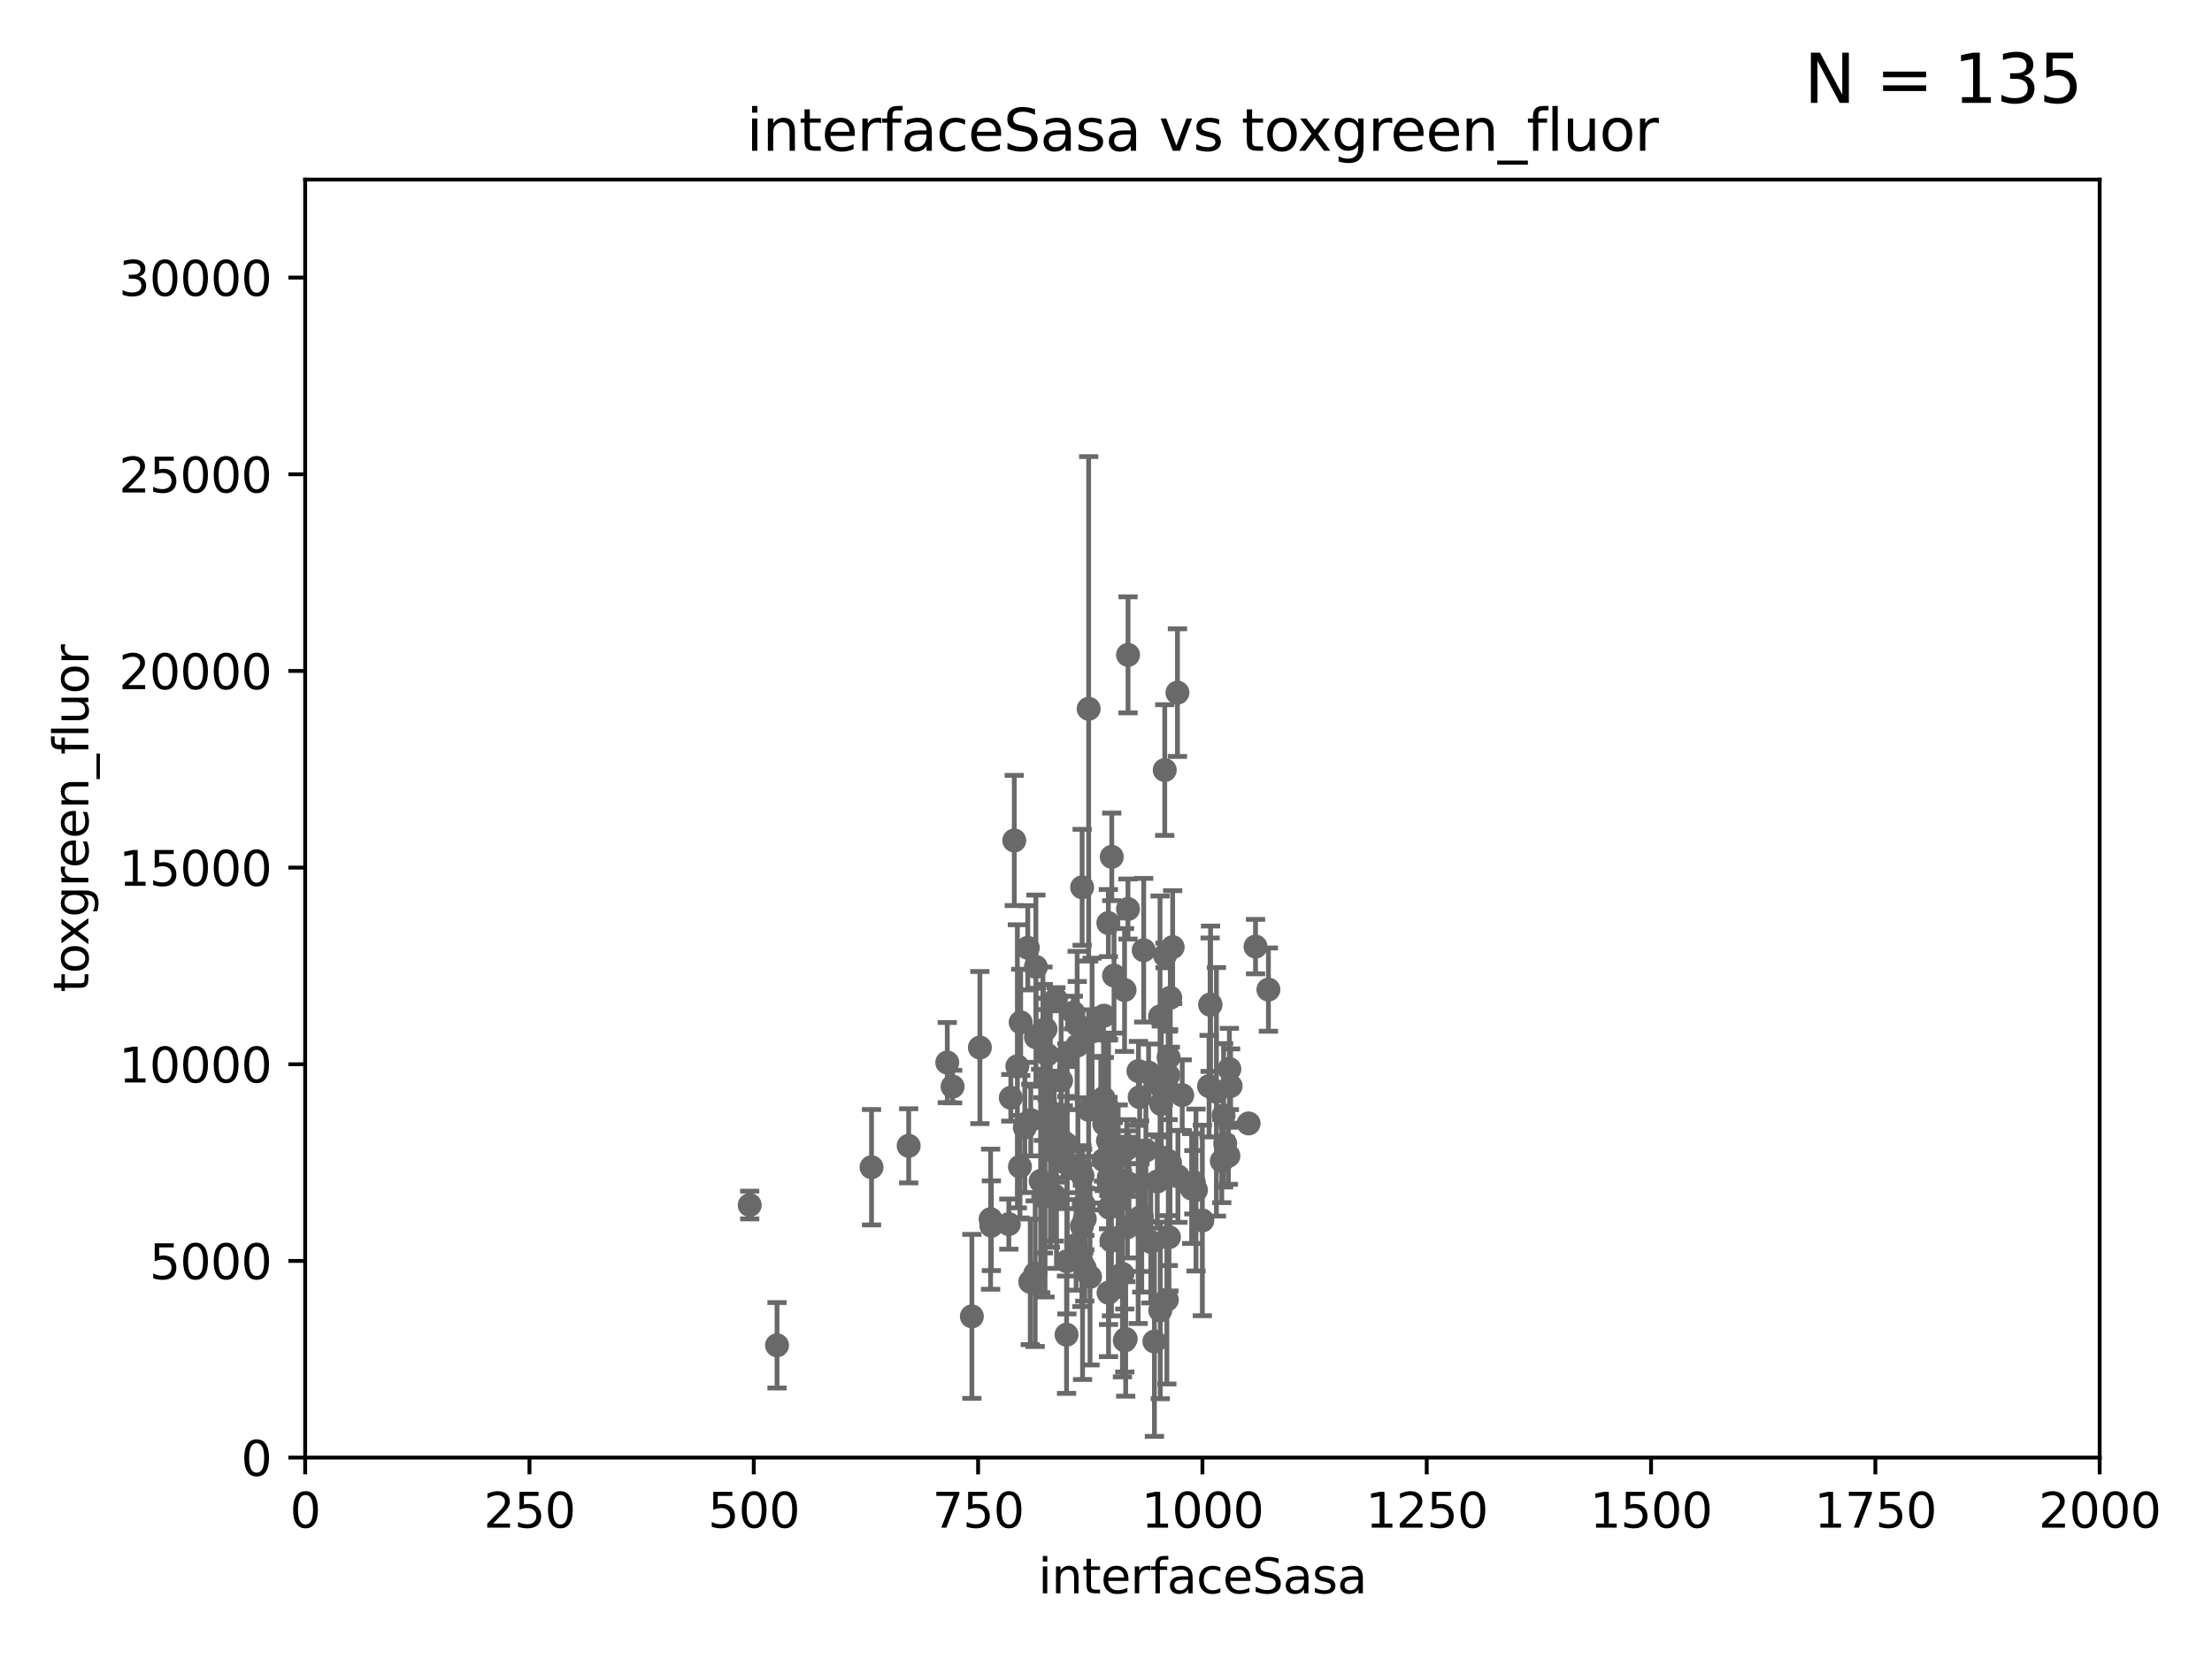 <?xml version="1.0" encoding="utf-8" standalone="no"?>
<!DOCTYPE svg PUBLIC "-//W3C//DTD SVG 1.1//EN"
  "http://www.w3.org/Graphics/SVG/1.1/DTD/svg11.dtd">
<svg xmlns:xlink="http://www.w3.org/1999/xlink" width="460.8pt" height="345.6pt" viewBox="0 0 460.8 345.6" xmlns="http://www.w3.org/2000/svg" version="1.1">
 <defs>
  <style type="text/css">*{stroke-linejoin: round; stroke-linecap: butt}</style>
 </defs>
 <g id="figure_1">
  <g id="patch_1">
   <path d="M 0 345.6 
L 460.8 345.6 
L 460.8 0 
L 0 0 
z
" style="fill: #ffffff"/>
  </g>
  <g id="axes_1">
   <g id="patch_2">
    <path d="M 63.571 303.64 
L 437.4 303.64 
L 437.4 37.411 
L 63.571 37.411 
z
" style="fill: #ffffff"/>
   </g>
   <g id="PathCollection_1">
    <defs>
     <path id="mf087ab09a0" d="M 0 1.118 
C 0.297 1.118 0.581 1 0.791 0.791 
C 1 0.581 1.118 0.297 1.118 0 
C 1.118 -0.297 1 -0.581 0.791 -0.791 
C 0.581 -1 0.297 -1.118 0 -1.118 
C -0.297 -1.118 -0.581 -1 -0.791 -0.791 
C -1 -0.581 -1.118 -0.297 -1.118 0 
C -1.118 0.297 -1 0.581 -0.791 0.791 
C -0.581 1 -0.297 1.118 0 1.118 
z
" style="stroke: #696969"/>
    </defs>
    <g clip-path="url(#p38005c7398)">
     <use xlink:href="#mf087ab09a0" x="242.637" y="160.419" style="fill: #696969; stroke: #696969"/>
     <use xlink:href="#mf087ab09a0" x="252.179" y="209.258" style="fill: #696969; stroke: #696969"/>
     <use xlink:href="#mf087ab09a0" x="264.233" y="206.15" style="fill: #696969; stroke: #696969"/>
     <use xlink:href="#mf087ab09a0" x="260.108" y="234.031" style="fill: #696969; stroke: #696969"/>
     <use xlink:href="#mf087ab09a0" x="246.28" y="228.15" style="fill: #696969; stroke: #696969"/>
     <use xlink:href="#mf087ab09a0" x="245.284" y="144.291" style="fill: #696969; stroke: #696969"/>
     <use xlink:href="#mf087ab09a0" x="231.602" y="178.498" style="fill: #696969; stroke: #696969"/>
     <use xlink:href="#mf087ab09a0" x="239.273" y="223.438" style="fill: #696969; stroke: #696969"/>
     <use xlink:href="#mf087ab09a0" x="251.869" y="226.265" style="fill: #696969; stroke: #696969"/>
     <use xlink:href="#mf087ab09a0" x="234.989" y="136.417" style="fill: #696969; stroke: #696969"/>
     <use xlink:href="#mf087ab09a0" x="243.437" y="220.301" style="fill: #696969; stroke: #696969"/>
     <use xlink:href="#mf087ab09a0" x="232.075" y="203.226" style="fill: #696969; stroke: #696969"/>
     <use xlink:href="#mf087ab09a0" x="243.736" y="242.194" style="fill: #696969; stroke: #696969"/>
     <use xlink:href="#mf087ab09a0" x="237.16" y="223.115" style="fill: #696969; stroke: #696969"/>
     <use xlink:href="#mf087ab09a0" x="239.729" y="258.704" style="fill: #696969; stroke: #696969"/>
     <use xlink:href="#mf087ab09a0" x="225.43" y="184.838" style="fill: #696969; stroke: #696969"/>
     <use xlink:href="#mf087ab09a0" x="241.66" y="211.742" style="fill: #696969; stroke: #696969"/>
     <use xlink:href="#mf087ab09a0" x="254.899" y="232.342" style="fill: #696969; stroke: #696969"/>
     <use xlink:href="#mf087ab09a0" x="235.192" y="246.567" style="fill: #696969; stroke: #696969"/>
     <use xlink:href="#mf087ab09a0" x="232.94" y="250.128" style="fill: #696969; stroke: #696969"/>
     <use xlink:href="#mf087ab09a0" x="261.551" y="197.195" style="fill: #696969; stroke: #696969"/>
     <use xlink:href="#mf087ab09a0" x="249.149" y="247.909" style="fill: #696969; stroke: #696969"/>
     <use xlink:href="#mf087ab09a0" x="226.79" y="147.654" style="fill: #696969; stroke: #696969"/>
     <use xlink:href="#mf087ab09a0" x="229.88" y="228.747" style="fill: #696969; stroke: #696969"/>
     <use xlink:href="#mf087ab09a0" x="234.265" y="206.238" style="fill: #696969; stroke: #696969"/>
     <use xlink:href="#mf087ab09a0" x="237.411" y="228.56" style="fill: #696969; stroke: #696969"/>
     <use xlink:href="#mf087ab09a0" x="244.288" y="197.309" style="fill: #696969; stroke: #696969"/>
     <use xlink:href="#mf087ab09a0" x="245.383" y="245.053" style="fill: #696969; stroke: #696969"/>
     <use xlink:href="#mf087ab09a0" x="238.714" y="239.663" style="fill: #696969; stroke: #696969"/>
     <use xlink:href="#mf087ab09a0" x="227.499" y="214.896" style="fill: #696969; stroke: #696969"/>
     <use xlink:href="#mf087ab09a0" x="237.852" y="253.461" style="fill: #696969; stroke: #696969"/>
     <use xlink:href="#mf087ab09a0" x="248.693" y="246.288" style="fill: #696969; stroke: #696969"/>
     <use xlink:href="#mf087ab09a0" x="211.938" y="222.126" style="fill: #696969; stroke: #696969"/>
     <use xlink:href="#mf087ab09a0" x="243.794" y="207.853" style="fill: #696969; stroke: #696969"/>
     <use xlink:href="#mf087ab09a0" x="255.897" y="240.767" style="fill: #696969; stroke: #696969"/>
     <use xlink:href="#mf087ab09a0" x="225.495" y="244.919" style="fill: #696969; stroke: #696969"/>
     <use xlink:href="#mf087ab09a0" x="222.256" y="238.434" style="fill: #696969; stroke: #696969"/>
     <use xlink:href="#mf087ab09a0" x="224.392" y="213.441" style="fill: #696969; stroke: #696969"/>
     <use xlink:href="#mf087ab09a0" x="234.979" y="189.366" style="fill: #696969; stroke: #696969"/>
     <use xlink:href="#mf087ab09a0" x="240.488" y="279.459" style="fill: #696969; stroke: #696969"/>
     <use xlink:href="#mf087ab09a0" x="242.691" y="199.035" style="fill: #696969; stroke: #696969"/>
     <use xlink:href="#mf087ab09a0" x="215.807" y="216.077" style="fill: #696969; stroke: #696969"/>
     <use xlink:href="#mf087ab09a0" x="230.927" y="246.225" style="fill: #696969; stroke: #696969"/>
     <use xlink:href="#mf087ab09a0" x="256.102" y="222.685" style="fill: #696969; stroke: #696969"/>
     <use xlink:href="#mf087ab09a0" x="248.241" y="247.599" style="fill: #696969; stroke: #696969"/>
     <use xlink:href="#mf087ab09a0" x="218.888" y="237.115" style="fill: #696969; stroke: #696969"/>
     <use xlink:href="#mf087ab09a0" x="235.103" y="238.984" style="fill: #696969; stroke: #696969"/>
     <use xlink:href="#mf087ab09a0" x="221.499" y="237.846" style="fill: #696969; stroke: #696969"/>
     <use xlink:href="#mf087ab09a0" x="253.401" y="227.445" style="fill: #696969; stroke: #696969"/>
     <use xlink:href="#mf087ab09a0" x="229.871" y="241.663" style="fill: #696969; stroke: #696969"/>
     <use xlink:href="#mf087ab09a0" x="256.358" y="226.239" style="fill: #696969; stroke: #696969"/>
     <use xlink:href="#mf087ab09a0" x="229.974" y="211.589" style="fill: #696969; stroke: #696969"/>
     <use xlink:href="#mf087ab09a0" x="217.699" y="247.86" style="fill: #696969; stroke: #696969"/>
     <use xlink:href="#mf087ab09a0" x="231.533" y="258.467" style="fill: #696969; stroke: #696969"/>
     <use xlink:href="#mf087ab09a0" x="230.807" y="237.623" style="fill: #696969; stroke: #696969"/>
     <use xlink:href="#mf087ab09a0" x="241.919" y="226.489" style="fill: #696969; stroke: #696969"/>
     <use xlink:href="#mf087ab09a0" x="254.517" y="241.87" style="fill: #696969; stroke: #696969"/>
     <use xlink:href="#mf087ab09a0" x="231.899" y="242.258" style="fill: #696969; stroke: #696969"/>
     <use xlink:href="#mf087ab09a0" x="217.804" y="214.4" style="fill: #696969; stroke: #696969"/>
     <use xlink:href="#mf087ab09a0" x="243.381" y="241.831" style="fill: #696969; stroke: #696969"/>
     <use xlink:href="#mf087ab09a0" x="241.084" y="246.121" style="fill: #696969; stroke: #696969"/>
     <use xlink:href="#mf087ab09a0" x="241.704" y="272.991" style="fill: #696969; stroke: #696969"/>
     <use xlink:href="#mf087ab09a0" x="222.318" y="242.453" style="fill: #696969; stroke: #696969"/>
     <use xlink:href="#mf087ab09a0" x="225.376" y="255.427" style="fill: #696969; stroke: #696969"/>
     <use xlink:href="#mf087ab09a0" x="234.316" y="279.253" style="fill: #696969; stroke: #696969"/>
     <use xlink:href="#mf087ab09a0" x="252.089" y="209.299" style="fill: #696969; stroke: #696969"/>
     <use xlink:href="#mf087ab09a0" x="237.465" y="253.643" style="fill: #696969; stroke: #696969"/>
     <use xlink:href="#mf087ab09a0" x="243.078" y="270.773" style="fill: #696969; stroke: #696969"/>
     <use xlink:href="#mf087ab09a0" x="215.794" y="201.423" style="fill: #696969; stroke: #696969"/>
     <use xlink:href="#mf087ab09a0" x="218.138" y="219.713" style="fill: #696969; stroke: #696969"/>
     <use xlink:href="#mf087ab09a0" x="230.605" y="230.5" style="fill: #696969; stroke: #696969"/>
     <use xlink:href="#mf087ab09a0" x="214.105" y="197.444" style="fill: #696969; stroke: #696969"/>
     <use xlink:href="#mf087ab09a0" x="219.641" y="249.04" style="fill: #696969; stroke: #696969"/>
     <use xlink:href="#mf087ab09a0" x="243.514" y="257.736" style="fill: #696969; stroke: #696969"/>
     <use xlink:href="#mf087ab09a0" x="225.979" y="264.206" style="fill: #696969; stroke: #696969"/>
     <use xlink:href="#mf087ab09a0" x="218.482" y="233.093" style="fill: #696969; stroke: #696969"/>
     <use xlink:href="#mf087ab09a0" x="223.598" y="210.934" style="fill: #696969; stroke: #696969"/>
     <use xlink:href="#mf087ab09a0" x="218.806" y="233.849" style="fill: #696969; stroke: #696969"/>
     <use xlink:href="#mf087ab09a0" x="234.714" y="239.339" style="fill: #696969; stroke: #696969"/>
     <use xlink:href="#mf087ab09a0" x="211.29" y="175.082" style="fill: #696969; stroke: #696969"/>
     <use xlink:href="#mf087ab09a0" x="217.262" y="215.052" style="fill: #696969; stroke: #696969"/>
     <use xlink:href="#mf087ab09a0" x="241.884" y="230.002" style="fill: #696969; stroke: #696969"/>
     <use xlink:href="#mf087ab09a0" x="234.503" y="278.924" style="fill: #696969; stroke: #696969"/>
     <use xlink:href="#mf087ab09a0" x="206.361" y="253.977" style="fill: #696969; stroke: #696969"/>
     <use xlink:href="#mf087ab09a0" x="202.458" y="274.224" style="fill: #696969; stroke: #696969"/>
     <use xlink:href="#mf087ab09a0" x="221.047" y="225.105" style="fill: #696969; stroke: #696969"/>
     <use xlink:href="#mf087ab09a0" x="234.86" y="255.638" style="fill: #696969; stroke: #696969"/>
     <use xlink:href="#mf087ab09a0" x="222.254" y="262.744" style="fill: #696969; stroke: #696969"/>
     <use xlink:href="#mf087ab09a0" x="219.811" y="238.411" style="fill: #696969; stroke: #696969"/>
     <use xlink:href="#mf087ab09a0" x="225.979" y="253.923" style="fill: #696969; stroke: #696969"/>
     <use xlink:href="#mf087ab09a0" x="255.231" y="238.219" style="fill: #696969; stroke: #696969"/>
     <use xlink:href="#mf087ab09a0" x="212.477" y="243.034" style="fill: #696969; stroke: #696969"/>
     <use xlink:href="#mf087ab09a0" x="238.254" y="197.947" style="fill: #696969; stroke: #696969"/>
     <use xlink:href="#mf087ab09a0" x="206.523" y="255.342" style="fill: #696969; stroke: #696969"/>
     <use xlink:href="#mf087ab09a0" x="243.351" y="224.019" style="fill: #696969; stroke: #696969"/>
     <use xlink:href="#mf087ab09a0" x="230.792" y="233.721" style="fill: #696969; stroke: #696969"/>
     <use xlink:href="#mf087ab09a0" x="237.097" y="255.067" style="fill: #696969; stroke: #696969"/>
     <use xlink:href="#mf087ab09a0" x="231.075" y="251.575" style="fill: #696969; stroke: #696969"/>
     <use xlink:href="#mf087ab09a0" x="231.161" y="240.679" style="fill: #696969; stroke: #696969"/>
     <use xlink:href="#mf087ab09a0" x="210.568" y="228.69" style="fill: #696969; stroke: #696969"/>
     <use xlink:href="#mf087ab09a0" x="210.157" y="255.002" style="fill: #696969; stroke: #696969"/>
     <use xlink:href="#mf087ab09a0" x="212.626" y="212.986" style="fill: #696969; stroke: #696969"/>
     <use xlink:href="#mf087ab09a0" x="230.985" y="245.303" style="fill: #696969; stroke: #696969"/>
     <use xlink:href="#mf087ab09a0" x="224.413" y="217.813" style="fill: #696969; stroke: #696969"/>
     <use xlink:href="#mf087ab09a0" x="225.779" y="250.946" style="fill: #696969; stroke: #696969"/>
     <use xlink:href="#mf087ab09a0" x="219.963" y="208.156" style="fill: #696969; stroke: #696969"/>
     <use xlink:href="#mf087ab09a0" x="224.546" y="243.625" style="fill: #696969; stroke: #696969"/>
     <use xlink:href="#mf087ab09a0" x="224.174" y="259.337" style="fill: #696969; stroke: #696969"/>
     <use xlink:href="#mf087ab09a0" x="197.333" y="221.347" style="fill: #696969; stroke: #696969"/>
     <use xlink:href="#mf087ab09a0" x="219.611" y="232.016" style="fill: #696969; stroke: #696969"/>
     <use xlink:href="#mf087ab09a0" x="233.826" y="265.382" style="fill: #696969; stroke: #696969"/>
     <use xlink:href="#mf087ab09a0" x="230.891" y="192.287" style="fill: #696969; stroke: #696969"/>
     <use xlink:href="#mf087ab09a0" x="250.471" y="254.246" style="fill: #696969; stroke: #696969"/>
     <use xlink:href="#mf087ab09a0" x="225.518" y="263.39" style="fill: #696969; stroke: #696969"/>
     <use xlink:href="#mf087ab09a0" x="216.785" y="246.017" style="fill: #696969; stroke: #696969"/>
     <use xlink:href="#mf087ab09a0" x="215.65" y="265.332" style="fill: #696969; stroke: #696969"/>
     <use xlink:href="#mf087ab09a0" x="222.241" y="219.805" style="fill: #696969; stroke: #696969"/>
     <use xlink:href="#mf087ab09a0" x="181.555" y="243.156" style="fill: #696969; stroke: #696969"/>
     <use xlink:href="#mf087ab09a0" x="227.073" y="265.996" style="fill: #696969; stroke: #696969"/>
     <use xlink:href="#mf087ab09a0" x="220.084" y="249.661" style="fill: #696969; stroke: #696969"/>
     <use xlink:href="#mf087ab09a0" x="226.789" y="231.199" style="fill: #696969; stroke: #696969"/>
     <use xlink:href="#mf087ab09a0" x="230.927" y="269.298" style="fill: #696969; stroke: #696969"/>
     <use xlink:href="#mf087ab09a0" x="214.733" y="233.332" style="fill: #696969; stroke: #696969"/>
     <use xlink:href="#mf087ab09a0" x="214.62" y="267.028" style="fill: #696969; stroke: #696969"/>
     <use xlink:href="#mf087ab09a0" x="230.043" y="234.159" style="fill: #696969; stroke: #696969"/>
     <use xlink:href="#mf087ab09a0" x="217.344" y="214.615" style="fill: #696969; stroke: #696969"/>
     <use xlink:href="#mf087ab09a0" x="229.312" y="231.296" style="fill: #696969; stroke: #696969"/>
     <use xlink:href="#mf087ab09a0" x="217.344" y="249.3" style="fill: #696969; stroke: #696969"/>
     <use xlink:href="#mf087ab09a0" x="198.441" y="226.358" style="fill: #696969; stroke: #696969"/>
     <use xlink:href="#mf087ab09a0" x="204.127" y="218.224" style="fill: #696969; stroke: #696969"/>
     <use xlink:href="#mf087ab09a0" x="213.488" y="234.87" style="fill: #696969; stroke: #696969"/>
     <use xlink:href="#mf087ab09a0" x="161.866" y="280.247" style="fill: #696969; stroke: #696969"/>
     <use xlink:href="#mf087ab09a0" x="222.183" y="278.044" style="fill: #696969; stroke: #696969"/>
     <use xlink:href="#mf087ab09a0" x="156.18" y="251.032" style="fill: #696969; stroke: #696969"/>
     <use xlink:href="#mf087ab09a0" x="189.294" y="238.694" style="fill: #696969; stroke: #696969"/>
    </g>
   </g>
   <g id="matplotlib.axis_1">
    <g id="xtick_1">
     <g id="line2d_1">
      <defs>
       <path id="me6f39d8486" d="M 0 0 
L 0 3.5 
" style="stroke: #000000; stroke-width: 0.8"/>
      </defs>
      <g>
       <use xlink:href="#me6f39d8486" x="63.571" y="303.64" style="stroke: #000000; stroke-width: 0.8"/>
      </g>
     </g>
     <g id="text_1">
      <!-- 0 -->
      <g transform="translate(60.39 318.238)scale(0.1 -0.1)">
       <defs>
        <path id="DejaVuSans-30" d="M 2034 4250 
Q 1547 4250 1301 3770 
Q 1056 3291 1056 2328 
Q 1056 1369 1301 889 
Q 1547 409 2034 409 
Q 2525 409 2770 889 
Q 3016 1369 3016 2328 
Q 3016 3291 2770 3770 
Q 2525 4250 2034 4250 
z
M 2034 4750 
Q 2819 4750 3233 4129 
Q 3647 3509 3647 2328 
Q 3647 1150 3233 529 
Q 2819 -91 2034 -91 
Q 1250 -91 836 529 
Q 422 1150 422 2328 
Q 422 3509 836 4129 
Q 1250 4750 2034 4750 
z
" transform="scale(0.016)"/>
       </defs>
       <use xlink:href="#DejaVuSans-30"/>
      </g>
     </g>
    </g>
    <g id="xtick_2">
     <g id="line2d_2">
      <g>
       <use xlink:href="#me6f39d8486" x="110.3" y="303.64" style="stroke: #000000; stroke-width: 0.8"/>
      </g>
     </g>
     <g id="text_2">
      <!-- 250 -->
      <g transform="translate(100.756 318.238)scale(0.1 -0.1)">
       <defs>
        <path id="DejaVuSans-32" d="M 1228 531 
L 3431 531 
L 3431 0 
L 469 0 
L 469 531 
Q 828 903 1448 1529 
Q 2069 2156 2228 2338 
Q 2531 2678 2651 2914 
Q 2772 3150 2772 3378 
Q 2772 3750 2511 3984 
Q 2250 4219 1831 4219 
Q 1534 4219 1204 4116 
Q 875 4013 500 3803 
L 500 4441 
Q 881 4594 1212 4672 
Q 1544 4750 1819 4750 
Q 2544 4750 2975 4387 
Q 3406 4025 3406 3419 
Q 3406 3131 3298 2873 
Q 3191 2616 2906 2266 
Q 2828 2175 2409 1742 
Q 1991 1309 1228 531 
z
" transform="scale(0.016)"/>
        <path id="DejaVuSans-35" d="M 691 4666 
L 3169 4666 
L 3169 4134 
L 1269 4134 
L 1269 2991 
Q 1406 3038 1543 3061 
Q 1681 3084 1819 3084 
Q 2600 3084 3056 2656 
Q 3513 2228 3513 1497 
Q 3513 744 3044 326 
Q 2575 -91 1722 -91 
Q 1428 -91 1123 -41 
Q 819 9 494 109 
L 494 744 
Q 775 591 1075 516 
Q 1375 441 1709 441 
Q 2250 441 2565 725 
Q 2881 1009 2881 1497 
Q 2881 1984 2565 2268 
Q 2250 2553 1709 2553 
Q 1456 2553 1204 2497 
Q 953 2441 691 2322 
L 691 4666 
z
" transform="scale(0.016)"/>
       </defs>
       <use xlink:href="#DejaVuSans-32"/>
       <use xlink:href="#DejaVuSans-35" x="63.623"/>
       <use xlink:href="#DejaVuSans-30" x="127.246"/>
      </g>
     </g>
    </g>
    <g id="xtick_3">
     <g id="line2d_3">
      <g>
       <use xlink:href="#me6f39d8486" x="157.028" y="303.64" style="stroke: #000000; stroke-width: 0.8"/>
      </g>
     </g>
     <g id="text_3">
      <!-- 500 -->
      <g transform="translate(147.485 318.238)scale(0.1 -0.1)">
       <use xlink:href="#DejaVuSans-35"/>
       <use xlink:href="#DejaVuSans-30" x="63.623"/>
       <use xlink:href="#DejaVuSans-30" x="127.246"/>
      </g>
     </g>
    </g>
    <g id="xtick_4">
     <g id="line2d_4">
      <g>
       <use xlink:href="#me6f39d8486" x="203.757" y="303.64" style="stroke: #000000; stroke-width: 0.8"/>
      </g>
     </g>
     <g id="text_4">
      <!-- 750 -->
      <g transform="translate(194.213 318.238)scale(0.1 -0.1)">
       <defs>
        <path id="DejaVuSans-37" d="M 525 4666 
L 3525 4666 
L 3525 4397 
L 1831 0 
L 1172 0 
L 2766 4134 
L 525 4134 
L 525 4666 
z
" transform="scale(0.016)"/>
       </defs>
       <use xlink:href="#DejaVuSans-37"/>
       <use xlink:href="#DejaVuSans-35" x="63.623"/>
       <use xlink:href="#DejaVuSans-30" x="127.246"/>
      </g>
     </g>
    </g>
    <g id="xtick_5">
     <g id="line2d_5">
      <g>
       <use xlink:href="#me6f39d8486" x="250.486" y="303.64" style="stroke: #000000; stroke-width: 0.8"/>
      </g>
     </g>
     <g id="text_5">
      <!-- 1000 -->
      <g transform="translate(237.761 318.238)scale(0.1 -0.1)">
       <defs>
        <path id="DejaVuSans-31" d="M 794 531 
L 1825 531 
L 1825 4091 
L 703 3866 
L 703 4441 
L 1819 4666 
L 2450 4666 
L 2450 531 
L 3481 531 
L 3481 0 
L 794 0 
L 794 531 
z
" transform="scale(0.016)"/>
       </defs>
       <use xlink:href="#DejaVuSans-31"/>
       <use xlink:href="#DejaVuSans-30" x="63.623"/>
       <use xlink:href="#DejaVuSans-30" x="127.246"/>
       <use xlink:href="#DejaVuSans-30" x="190.869"/>
      </g>
     </g>
    </g>
    <g id="xtick_6">
     <g id="line2d_6">
      <g>
       <use xlink:href="#me6f39d8486" x="297.214" y="303.64" style="stroke: #000000; stroke-width: 0.8"/>
      </g>
     </g>
     <g id="text_6">
      <!-- 1250 -->
      <g transform="translate(284.489 318.238)scale(0.1 -0.1)">
       <use xlink:href="#DejaVuSans-31"/>
       <use xlink:href="#DejaVuSans-32" x="63.623"/>
       <use xlink:href="#DejaVuSans-35" x="127.246"/>
       <use xlink:href="#DejaVuSans-30" x="190.869"/>
      </g>
     </g>
    </g>
    <g id="xtick_7">
     <g id="line2d_7">
      <g>
       <use xlink:href="#me6f39d8486" x="343.943" y="303.64" style="stroke: #000000; stroke-width: 0.8"/>
      </g>
     </g>
     <g id="text_7">
      <!-- 1500 -->
      <g transform="translate(331.218 318.238)scale(0.1 -0.1)">
       <use xlink:href="#DejaVuSans-31"/>
       <use xlink:href="#DejaVuSans-35" x="63.623"/>
       <use xlink:href="#DejaVuSans-30" x="127.246"/>
       <use xlink:href="#DejaVuSans-30" x="190.869"/>
      </g>
     </g>
    </g>
    <g id="xtick_8">
     <g id="line2d_8">
      <g>
       <use xlink:href="#me6f39d8486" x="390.671" y="303.64" style="stroke: #000000; stroke-width: 0.8"/>
      </g>
     </g>
     <g id="text_8">
      <!-- 1750 -->
      <g transform="translate(377.946 318.238)scale(0.1 -0.1)">
       <use xlink:href="#DejaVuSans-31"/>
       <use xlink:href="#DejaVuSans-37" x="63.623"/>
       <use xlink:href="#DejaVuSans-35" x="127.246"/>
       <use xlink:href="#DejaVuSans-30" x="190.869"/>
      </g>
     </g>
    </g>
    <g id="xtick_9">
     <g id="line2d_9">
      <g>
       <use xlink:href="#me6f39d8486" x="437.4" y="303.64" style="stroke: #000000; stroke-width: 0.8"/>
      </g>
     </g>
     <g id="text_9">
      <!-- 2000 -->
      <g transform="translate(424.675 318.238)scale(0.1 -0.1)">
       <use xlink:href="#DejaVuSans-32"/>
       <use xlink:href="#DejaVuSans-30" x="63.623"/>
       <use xlink:href="#DejaVuSans-30" x="127.246"/>
       <use xlink:href="#DejaVuSans-30" x="190.869"/>
      </g>
     </g>
    </g>
    <g id="text_10">
     <!-- interfaceSasa -->
     <g transform="translate(216.279 331.917)scale(0.1 -0.1)">
      <defs>
       <path id="DejaVuSans-69" d="M 603 3500 
L 1178 3500 
L 1178 0 
L 603 0 
L 603 3500 
z
M 603 4863 
L 1178 4863 
L 1178 4134 
L 603 4134 
L 603 4863 
z
" transform="scale(0.016)"/>
       <path id="DejaVuSans-6e" d="M 3513 2113 
L 3513 0 
L 2938 0 
L 2938 2094 
Q 2938 2591 2744 2837 
Q 2550 3084 2163 3084 
Q 1697 3084 1428 2787 
Q 1159 2491 1159 1978 
L 1159 0 
L 581 0 
L 581 3500 
L 1159 3500 
L 1159 2956 
Q 1366 3272 1645 3428 
Q 1925 3584 2291 3584 
Q 2894 3584 3203 3211 
Q 3513 2838 3513 2113 
z
" transform="scale(0.016)"/>
       <path id="DejaVuSans-74" d="M 1172 4494 
L 1172 3500 
L 2356 3500 
L 2356 3053 
L 1172 3053 
L 1172 1153 
Q 1172 725 1289 603 
Q 1406 481 1766 481 
L 2356 481 
L 2356 0 
L 1766 0 
Q 1100 0 847 248 
Q 594 497 594 1153 
L 594 3053 
L 172 3053 
L 172 3500 
L 594 3500 
L 594 4494 
L 1172 4494 
z
" transform="scale(0.016)"/>
       <path id="DejaVuSans-65" d="M 3597 1894 
L 3597 1613 
L 953 1613 
Q 991 1019 1311 708 
Q 1631 397 2203 397 
Q 2534 397 2845 478 
Q 3156 559 3463 722 
L 3463 178 
Q 3153 47 2828 -22 
Q 2503 -91 2169 -91 
Q 1331 -91 842 396 
Q 353 884 353 1716 
Q 353 2575 817 3079 
Q 1281 3584 2069 3584 
Q 2775 3584 3186 3129 
Q 3597 2675 3597 1894 
z
M 3022 2063 
Q 3016 2534 2758 2815 
Q 2500 3097 2075 3097 
Q 1594 3097 1305 2825 
Q 1016 2553 972 2059 
L 3022 2063 
z
" transform="scale(0.016)"/>
       <path id="DejaVuSans-72" d="M 2631 2963 
Q 2534 3019 2420 3045 
Q 2306 3072 2169 3072 
Q 1681 3072 1420 2755 
Q 1159 2438 1159 1844 
L 1159 0 
L 581 0 
L 581 3500 
L 1159 3500 
L 1159 2956 
Q 1341 3275 1631 3429 
Q 1922 3584 2338 3584 
Q 2397 3584 2469 3576 
Q 2541 3569 2628 3553 
L 2631 2963 
z
" transform="scale(0.016)"/>
       <path id="DejaVuSans-66" d="M 2375 4863 
L 2375 4384 
L 1825 4384 
Q 1516 4384 1395 4259 
Q 1275 4134 1275 3809 
L 1275 3500 
L 2222 3500 
L 2222 3053 
L 1275 3053 
L 1275 0 
L 697 0 
L 697 3053 
L 147 3053 
L 147 3500 
L 697 3500 
L 697 3744 
Q 697 4328 969 4595 
Q 1241 4863 1831 4863 
L 2375 4863 
z
" transform="scale(0.016)"/>
       <path id="DejaVuSans-61" d="M 2194 1759 
Q 1497 1759 1228 1600 
Q 959 1441 959 1056 
Q 959 750 1161 570 
Q 1363 391 1709 391 
Q 2188 391 2477 730 
Q 2766 1069 2766 1631 
L 2766 1759 
L 2194 1759 
z
M 3341 1997 
L 3341 0 
L 2766 0 
L 2766 531 
Q 2569 213 2275 61 
Q 1981 -91 1556 -91 
Q 1019 -91 701 211 
Q 384 513 384 1019 
Q 384 1609 779 1909 
Q 1175 2209 1959 2209 
L 2766 2209 
L 2766 2266 
Q 2766 2663 2505 2880 
Q 2244 3097 1772 3097 
Q 1472 3097 1187 3025 
Q 903 2953 641 2809 
L 641 3341 
Q 956 3463 1253 3523 
Q 1550 3584 1831 3584 
Q 2591 3584 2966 3190 
Q 3341 2797 3341 1997 
z
" transform="scale(0.016)"/>
       <path id="DejaVuSans-63" d="M 3122 3366 
L 3122 2828 
Q 2878 2963 2633 3030 
Q 2388 3097 2138 3097 
Q 1578 3097 1268 2742 
Q 959 2388 959 1747 
Q 959 1106 1268 751 
Q 1578 397 2138 397 
Q 2388 397 2633 464 
Q 2878 531 3122 666 
L 3122 134 
Q 2881 22 2623 -34 
Q 2366 -91 2075 -91 
Q 1284 -91 818 406 
Q 353 903 353 1747 
Q 353 2603 823 3093 
Q 1294 3584 2113 3584 
Q 2378 3584 2631 3529 
Q 2884 3475 3122 3366 
z
" transform="scale(0.016)"/>
       <path id="DejaVuSans-53" d="M 3425 4513 
L 3425 3897 
Q 3066 4069 2747 4153 
Q 2428 4238 2131 4238 
Q 1616 4238 1336 4038 
Q 1056 3838 1056 3469 
Q 1056 3159 1242 3001 
Q 1428 2844 1947 2747 
L 2328 2669 
Q 3034 2534 3370 2195 
Q 3706 1856 3706 1288 
Q 3706 609 3251 259 
Q 2797 -91 1919 -91 
Q 1588 -91 1214 -16 
Q 841 59 441 206 
L 441 856 
Q 825 641 1194 531 
Q 1563 422 1919 422 
Q 2459 422 2753 634 
Q 3047 847 3047 1241 
Q 3047 1584 2836 1778 
Q 2625 1972 2144 2069 
L 1759 2144 
Q 1053 2284 737 2584 
Q 422 2884 422 3419 
Q 422 4038 858 4394 
Q 1294 4750 2059 4750 
Q 2388 4750 2728 4690 
Q 3069 4631 3425 4513 
z
" transform="scale(0.016)"/>
       <path id="DejaVuSans-73" d="M 2834 3397 
L 2834 2853 
Q 2591 2978 2328 3040 
Q 2066 3103 1784 3103 
Q 1356 3103 1142 2972 
Q 928 2841 928 2578 
Q 928 2378 1081 2264 
Q 1234 2150 1697 2047 
L 1894 2003 
Q 2506 1872 2764 1633 
Q 3022 1394 3022 966 
Q 3022 478 2636 193 
Q 2250 -91 1575 -91 
Q 1294 -91 989 -36 
Q 684 19 347 128 
L 347 722 
Q 666 556 975 473 
Q 1284 391 1588 391 
Q 1994 391 2212 530 
Q 2431 669 2431 922 
Q 2431 1156 2273 1281 
Q 2116 1406 1581 1522 
L 1381 1569 
Q 847 1681 609 1914 
Q 372 2147 372 2553 
Q 372 3047 722 3315 
Q 1072 3584 1716 3584 
Q 2034 3584 2315 3537 
Q 2597 3491 2834 3397 
z
" transform="scale(0.016)"/>
      </defs>
      <use xlink:href="#DejaVuSans-69"/>
      <use xlink:href="#DejaVuSans-6e" x="27.783"/>
      <use xlink:href="#DejaVuSans-74" x="91.162"/>
      <use xlink:href="#DejaVuSans-65" x="130.371"/>
      <use xlink:href="#DejaVuSans-72" x="191.895"/>
      <use xlink:href="#DejaVuSans-66" x="233.008"/>
      <use xlink:href="#DejaVuSans-61" x="268.213"/>
      <use xlink:href="#DejaVuSans-63" x="329.492"/>
      <use xlink:href="#DejaVuSans-65" x="384.473"/>
      <use xlink:href="#DejaVuSans-53" x="445.996"/>
      <use xlink:href="#DejaVuSans-61" x="509.473"/>
      <use xlink:href="#DejaVuSans-73" x="570.752"/>
      <use xlink:href="#DejaVuSans-61" x="622.852"/>
     </g>
    </g>
   </g>
   <g id="matplotlib.axis_2">
    <g id="ytick_1">
     <g id="line2d_10">
      <defs>
       <path id="m93b0c16f74" d="M 0 0 
L -3.5 0 
" style="stroke: #000000; stroke-width: 0.8"/>
      </defs>
      <g>
       <use xlink:href="#m93b0c16f74" x="63.571" y="303.64" style="stroke: #000000; stroke-width: 0.8"/>
      </g>
     </g>
     <g id="text_11">
      <!-- 0 -->
      <g transform="translate(50.209 307.439)scale(0.1 -0.1)">
       <use xlink:href="#DejaVuSans-30"/>
      </g>
     </g>
    </g>
    <g id="ytick_2">
     <g id="line2d_11">
      <g>
       <use xlink:href="#m93b0c16f74" x="63.571" y="262.671" style="stroke: #000000; stroke-width: 0.8"/>
      </g>
     </g>
     <g id="text_12">
      <!-- 5000 -->
      <g transform="translate(31.121 266.471)scale(0.1 -0.1)">
       <use xlink:href="#DejaVuSans-35"/>
       <use xlink:href="#DejaVuSans-30" x="63.623"/>
       <use xlink:href="#DejaVuSans-30" x="127.246"/>
       <use xlink:href="#DejaVuSans-30" x="190.869"/>
      </g>
     </g>
    </g>
    <g id="ytick_3">
     <g id="line2d_12">
      <g>
       <use xlink:href="#m93b0c16f74" x="63.571" y="221.703" style="stroke: #000000; stroke-width: 0.8"/>
      </g>
     </g>
     <g id="text_13">
      <!-- 10000 -->
      <g transform="translate(24.759 225.502)scale(0.1 -0.1)">
       <use xlink:href="#DejaVuSans-31"/>
       <use xlink:href="#DejaVuSans-30" x="63.623"/>
       <use xlink:href="#DejaVuSans-30" x="127.246"/>
       <use xlink:href="#DejaVuSans-30" x="190.869"/>
       <use xlink:href="#DejaVuSans-30" x="254.492"/>
      </g>
     </g>
    </g>
    <g id="ytick_4">
     <g id="line2d_13">
      <g>
       <use xlink:href="#m93b0c16f74" x="63.571" y="180.734" style="stroke: #000000; stroke-width: 0.8"/>
      </g>
     </g>
     <g id="text_14">
      <!-- 15000 -->
      <g transform="translate(24.759 184.533)scale(0.1 -0.1)">
       <use xlink:href="#DejaVuSans-31"/>
       <use xlink:href="#DejaVuSans-35" x="63.623"/>
       <use xlink:href="#DejaVuSans-30" x="127.246"/>
       <use xlink:href="#DejaVuSans-30" x="190.869"/>
       <use xlink:href="#DejaVuSans-30" x="254.492"/>
      </g>
     </g>
    </g>
    <g id="ytick_5">
     <g id="line2d_14">
      <g>
       <use xlink:href="#m93b0c16f74" x="63.571" y="139.765" style="stroke: #000000; stroke-width: 0.8"/>
      </g>
     </g>
     <g id="text_15">
      <!-- 20000 -->
      <g transform="translate(24.759 143.565)scale(0.1 -0.1)">
       <use xlink:href="#DejaVuSans-32"/>
       <use xlink:href="#DejaVuSans-30" x="63.623"/>
       <use xlink:href="#DejaVuSans-30" x="127.246"/>
       <use xlink:href="#DejaVuSans-30" x="190.869"/>
       <use xlink:href="#DejaVuSans-30" x="254.492"/>
      </g>
     </g>
    </g>
    <g id="ytick_6">
     <g id="line2d_15">
      <g>
       <use xlink:href="#m93b0c16f74" x="63.571" y="98.797" style="stroke: #000000; stroke-width: 0.8"/>
      </g>
     </g>
     <g id="text_16">
      <!-- 25000 -->
      <g transform="translate(24.759 102.596)scale(0.1 -0.1)">
       <use xlink:href="#DejaVuSans-32"/>
       <use xlink:href="#DejaVuSans-35" x="63.623"/>
       <use xlink:href="#DejaVuSans-30" x="127.246"/>
       <use xlink:href="#DejaVuSans-30" x="190.869"/>
       <use xlink:href="#DejaVuSans-30" x="254.492"/>
      </g>
     </g>
    </g>
    <g id="ytick_7">
     <g id="line2d_16">
      <g>
       <use xlink:href="#m93b0c16f74" x="63.571" y="57.828" style="stroke: #000000; stroke-width: 0.8"/>
      </g>
     </g>
     <g id="text_17">
      <!-- 30000 -->
      <g transform="translate(24.759 61.627)scale(0.1 -0.1)">
       <defs>
        <path id="DejaVuSans-33" d="M 2597 2516 
Q 3050 2419 3304 2112 
Q 3559 1806 3559 1356 
Q 3559 666 3084 287 
Q 2609 -91 1734 -91 
Q 1441 -91 1130 -33 
Q 819 25 488 141 
L 488 750 
Q 750 597 1062 519 
Q 1375 441 1716 441 
Q 2309 441 2620 675 
Q 2931 909 2931 1356 
Q 2931 1769 2642 2001 
Q 2353 2234 1838 2234 
L 1294 2234 
L 1294 2753 
L 1863 2753 
Q 2328 2753 2575 2939 
Q 2822 3125 2822 3475 
Q 2822 3834 2567 4026 
Q 2313 4219 1838 4219 
Q 1578 4219 1281 4162 
Q 984 4106 628 3988 
L 628 4550 
Q 988 4650 1302 4700 
Q 1616 4750 1894 4750 
Q 2613 4750 3031 4423 
Q 3450 4097 3450 3541 
Q 3450 3153 3228 2886 
Q 3006 2619 2597 2516 
z
" transform="scale(0.016)"/>
       </defs>
       <use xlink:href="#DejaVuSans-33"/>
       <use xlink:href="#DejaVuSans-30" x="63.623"/>
       <use xlink:href="#DejaVuSans-30" x="127.246"/>
       <use xlink:href="#DejaVuSans-30" x="190.869"/>
       <use xlink:href="#DejaVuSans-30" x="254.492"/>
      </g>
     </g>
    </g>
    <g id="text_18">
     <!-- toxgreen_fluor -->
     <g transform="translate(18.401 206.72)rotate(-90)scale(0.1 -0.1)">
      <defs>
       <path id="DejaVuSans-6f" d="M 1959 3097 
Q 1497 3097 1228 2736 
Q 959 2375 959 1747 
Q 959 1119 1226 758 
Q 1494 397 1959 397 
Q 2419 397 2687 759 
Q 2956 1122 2956 1747 
Q 2956 2369 2687 2733 
Q 2419 3097 1959 3097 
z
M 1959 3584 
Q 2709 3584 3137 3096 
Q 3566 2609 3566 1747 
Q 3566 888 3137 398 
Q 2709 -91 1959 -91 
Q 1206 -91 779 398 
Q 353 888 353 1747 
Q 353 2609 779 3096 
Q 1206 3584 1959 3584 
z
" transform="scale(0.016)"/>
       <path id="DejaVuSans-78" d="M 3513 3500 
L 2247 1797 
L 3578 0 
L 2900 0 
L 1881 1375 
L 863 0 
L 184 0 
L 1544 1831 
L 300 3500 
L 978 3500 
L 1906 2253 
L 2834 3500 
L 3513 3500 
z
" transform="scale(0.016)"/>
       <path id="DejaVuSans-67" d="M 2906 1791 
Q 2906 2416 2648 2759 
Q 2391 3103 1925 3103 
Q 1463 3103 1205 2759 
Q 947 2416 947 1791 
Q 947 1169 1205 825 
Q 1463 481 1925 481 
Q 2391 481 2648 825 
Q 2906 1169 2906 1791 
z
M 3481 434 
Q 3481 -459 3084 -895 
Q 2688 -1331 1869 -1331 
Q 1566 -1331 1297 -1286 
Q 1028 -1241 775 -1147 
L 775 -588 
Q 1028 -725 1275 -790 
Q 1522 -856 1778 -856 
Q 2344 -856 2625 -561 
Q 2906 -266 2906 331 
L 2906 616 
Q 2728 306 2450 153 
Q 2172 0 1784 0 
Q 1141 0 747 490 
Q 353 981 353 1791 
Q 353 2603 747 3093 
Q 1141 3584 1784 3584 
Q 2172 3584 2450 3431 
Q 2728 3278 2906 2969 
L 2906 3500 
L 3481 3500 
L 3481 434 
z
" transform="scale(0.016)"/>
       <path id="DejaVuSans-5f" d="M 3263 -1063 
L 3263 -1509 
L -63 -1509 
L -63 -1063 
L 3263 -1063 
z
" transform="scale(0.016)"/>
       <path id="DejaVuSans-6c" d="M 603 4863 
L 1178 4863 
L 1178 0 
L 603 0 
L 603 4863 
z
" transform="scale(0.016)"/>
       <path id="DejaVuSans-75" d="M 544 1381 
L 544 3500 
L 1119 3500 
L 1119 1403 
Q 1119 906 1312 657 
Q 1506 409 1894 409 
Q 2359 409 2629 706 
Q 2900 1003 2900 1516 
L 2900 3500 
L 3475 3500 
L 3475 0 
L 2900 0 
L 2900 538 
Q 2691 219 2414 64 
Q 2138 -91 1772 -91 
Q 1169 -91 856 284 
Q 544 659 544 1381 
z
M 1991 3584 
L 1991 3584 
z
" transform="scale(0.016)"/>
      </defs>
      <use xlink:href="#DejaVuSans-74"/>
      <use xlink:href="#DejaVuSans-6f" x="39.209"/>
      <use xlink:href="#DejaVuSans-78" x="97.266"/>
      <use xlink:href="#DejaVuSans-67" x="156.445"/>
      <use xlink:href="#DejaVuSans-72" x="219.922"/>
      <use xlink:href="#DejaVuSans-65" x="258.785"/>
      <use xlink:href="#DejaVuSans-65" x="320.309"/>
      <use xlink:href="#DejaVuSans-6e" x="381.832"/>
      <use xlink:href="#DejaVuSans-5f" x="445.211"/>
      <use xlink:href="#DejaVuSans-66" x="495.211"/>
      <use xlink:href="#DejaVuSans-6c" x="530.416"/>
      <use xlink:href="#DejaVuSans-75" x="558.199"/>
      <use xlink:href="#DejaVuSans-6f" x="621.578"/>
      <use xlink:href="#DejaVuSans-72" x="682.76"/>
     </g>
    </g>
   </g>
   <g id="LineCollection_1">
    <path d="M 242.637 174.033 
L 242.637 146.805 
" clip-path="url(#p38005c7398)" style="fill: none; stroke: #696969"/>
    <path d="M 252.179 225.597 
L 252.179 192.918 
" clip-path="url(#p38005c7398)" style="fill: none; stroke: #696969"/>
    <path d="M 264.233 214.819 
L 264.233 197.48 
" clip-path="url(#p38005c7398)" style="fill: none; stroke: #696969"/>
    <path d="M 260.108 234.487 
L 260.108 233.575 
" clip-path="url(#p38005c7398)" style="fill: none; stroke: #696969"/>
    <path d="M 246.28 235.519 
L 246.28 220.781 
" clip-path="url(#p38005c7398)" style="fill: none; stroke: #696969"/>
    <path d="M 245.284 157.582 
L 245.284 130.999 
" clip-path="url(#p38005c7398)" style="fill: none; stroke: #696969"/>
    <path d="M 231.602 187.618 
L 231.602 169.378 
" clip-path="url(#p38005c7398)" style="fill: none; stroke: #696969"/>
    <path d="M 239.273 229.384 
L 239.273 217.492 
" clip-path="url(#p38005c7398)" style="fill: none; stroke: #696969"/>
    <path d="M 251.869 236.84 
L 251.869 215.69 
" clip-path="url(#p38005c7398)" style="fill: none; stroke: #696969"/>
    <path d="M 234.989 148.503 
L 234.989 124.331 
" clip-path="url(#p38005c7398)" style="fill: none; stroke: #696969"/>
    <path d="M 243.437 226.098 
L 243.437 214.503 
" clip-path="url(#p38005c7398)" style="fill: none; stroke: #696969"/>
    <path d="M 232.075 215.214 
L 232.075 191.237 
" clip-path="url(#p38005c7398)" style="fill: none; stroke: #696969"/>
    <path d="M 243.736 257.152 
L 243.736 227.236 
" clip-path="url(#p38005c7398)" style="fill: none; stroke: #696969"/>
    <path d="M 237.16 229.286 
L 237.16 216.944 
" clip-path="url(#p38005c7398)" style="fill: none; stroke: #696969"/>
    <path d="M 239.729 271.431 
L 239.729 245.978 
" clip-path="url(#p38005c7398)" style="fill: none; stroke: #696969"/>
    <path d="M 225.43 196.915 
L 225.43 172.761 
" clip-path="url(#p38005c7398)" style="fill: none; stroke: #696969"/>
    <path d="M 241.66 236.831 
L 241.66 186.653 
" clip-path="url(#p38005c7398)" style="fill: none; stroke: #696969"/>
    <path d="M 254.899 247.273 
L 254.899 217.411 
" clip-path="url(#p38005c7398)" style="fill: none; stroke: #696969"/>
    <path d="M 235.192 256.226 
L 235.192 236.907 
" clip-path="url(#p38005c7398)" style="fill: none; stroke: #696969"/>
    <path d="M 232.94 270.07 
L 232.94 230.185 
" clip-path="url(#p38005c7398)" style="fill: none; stroke: #696969"/>
    <path d="M 261.551 202.861 
L 261.551 191.529 
" clip-path="url(#p38005c7398)" style="fill: none; stroke: #696969"/>
    <path d="M 249.149 264.77 
L 249.149 231.049 
" clip-path="url(#p38005c7398)" style="fill: none; stroke: #696969"/>
    <path d="M 226.79 200.195 
L 226.79 95.112 
" clip-path="url(#p38005c7398)" style="fill: none; stroke: #696969"/>
    <path d="M 229.88 246.046 
L 229.88 211.448 
" clip-path="url(#p38005c7398)" style="fill: none; stroke: #696969"/>
    <path d="M 234.265 219.043 
L 234.265 193.432 
" clip-path="url(#p38005c7398)" style="fill: none; stroke: #696969"/>
    <path d="M 237.411 233.535 
L 237.411 223.584 
" clip-path="url(#p38005c7398)" style="fill: none; stroke: #696969"/>
    <path d="M 244.288 209.076 
L 244.288 185.542 
" clip-path="url(#p38005c7398)" style="fill: none; stroke: #696969"/>
    <path d="M 245.383 254.636 
L 245.383 235.47 
" clip-path="url(#p38005c7398)" style="fill: none; stroke: #696969"/>
    <path d="M 238.714 254.489 
L 238.714 224.836 
" clip-path="url(#p38005c7398)" style="fill: none; stroke: #696969"/>
    <path d="M 227.499 230.179 
L 227.499 199.613 
" clip-path="url(#p38005c7398)" style="fill: none; stroke: #696969"/>
    <path d="M 237.852 269.166 
L 237.852 237.756 
" clip-path="url(#p38005c7398)" style="fill: none; stroke: #696969"/>
    <path d="M 248.693 252.894 
L 248.693 239.682 
" clip-path="url(#p38005c7398)" style="fill: none; stroke: #696969"/>
    <path d="M 211.938 251.612 
L 211.938 192.641 
" clip-path="url(#p38005c7398)" style="fill: none; stroke: #696969"/>
    <path d="M 243.794 218.15 
L 243.794 197.556 
" clip-path="url(#p38005c7398)" style="fill: none; stroke: #696969"/>
    <path d="M 255.897 246.711 
L 255.897 234.822 
" clip-path="url(#p38005c7398)" style="fill: none; stroke: #696969"/>
    <path d="M 225.495 246.911 
L 225.495 242.927 
" clip-path="url(#p38005c7398)" style="fill: none; stroke: #696969"/>
    <path d="M 222.256 248.455 
L 222.256 228.413 
" clip-path="url(#p38005c7398)" style="fill: none; stroke: #696969"/>
    <path d="M 224.392 228.711 
L 224.392 198.171 
" clip-path="url(#p38005c7398)" style="fill: none; stroke: #696969"/>
    <path d="M 234.979 195.622 
L 234.979 183.11 
" clip-path="url(#p38005c7398)" style="fill: none; stroke: #696969"/>
    <path d="M 240.488 299.221 
L 240.488 259.696 
" clip-path="url(#p38005c7398)" style="fill: none; stroke: #696969"/>
    <path d="M 242.691 201.597 
L 242.691 196.473 
" clip-path="url(#p38005c7398)" style="fill: none; stroke: #696969"/>
    <path d="M 215.807 226.283 
L 215.807 205.87 
" clip-path="url(#p38005c7398)" style="fill: none; stroke: #696969"/>
    <path d="M 230.927 275.922 
L 230.927 216.527 
" clip-path="url(#p38005c7398)" style="fill: none; stroke: #696969"/>
    <path d="M 256.102 231.151 
L 256.102 214.22 
" clip-path="url(#p38005c7398)" style="fill: none; stroke: #696969"/>
    <path d="M 248.241 259.039 
L 248.241 236.16 
" clip-path="url(#p38005c7398)" style="fill: none; stroke: #696969"/>
    <path d="M 218.888 239.875 
L 218.888 234.355 
" clip-path="url(#p38005c7398)" style="fill: none; stroke: #696969"/>
    <path d="M 235.103 242.403 
L 235.103 235.565 
" clip-path="url(#p38005c7398)" style="fill: none; stroke: #696969"/>
    <path d="M 221.499 245.337 
L 221.499 230.356 
" clip-path="url(#p38005c7398)" style="fill: none; stroke: #696969"/>
    <path d="M 253.401 253.336 
L 253.401 201.554 
" clip-path="url(#p38005c7398)" style="fill: none; stroke: #696969"/>
    <path d="M 229.871 250.606 
L 229.871 232.719 
" clip-path="url(#p38005c7398)" style="fill: none; stroke: #696969"/>
    <path d="M 256.358 233.971 
L 256.358 218.507 
" clip-path="url(#p38005c7398)" style="fill: none; stroke: #696969"/>
    <path d="M 229.974 212.992 
L 229.974 210.185 
" clip-path="url(#p38005c7398)" style="fill: none; stroke: #696969"/>
    <path d="M 217.699 270.179 
L 217.699 225.542 
" clip-path="url(#p38005c7398)" style="fill: none; stroke: #696969"/>
    <path d="M 231.533 274.111 
L 231.533 242.822 
" clip-path="url(#p38005c7398)" style="fill: none; stroke: #696969"/>
    <path d="M 230.807 246.639 
L 230.807 228.607 
" clip-path="url(#p38005c7398)" style="fill: none; stroke: #696969"/>
    <path d="M 241.919 239.23 
L 241.919 213.748 
" clip-path="url(#p38005c7398)" style="fill: none; stroke: #696969"/>
    <path d="M 254.517 250.538 
L 254.517 233.203 
" clip-path="url(#p38005c7398)" style="fill: none; stroke: #696969"/>
    <path d="M 231.899 250.659 
L 231.899 233.857 
" clip-path="url(#p38005c7398)" style="fill: none; stroke: #696969"/>
    <path d="M 217.804 220.849 
L 217.804 207.95 
" clip-path="url(#p38005c7398)" style="fill: none; stroke: #696969"/>
    <path d="M 243.381 263.629 
L 243.381 220.034 
" clip-path="url(#p38005c7398)" style="fill: none; stroke: #696969"/>
    <path d="M 241.084 255.839 
L 241.084 236.402 
" clip-path="url(#p38005c7398)" style="fill: none; stroke: #696969"/>
    <path d="M 241.704 291.382 
L 241.704 254.601 
" clip-path="url(#p38005c7398)" style="fill: none; stroke: #696969"/>
    <path d="M 222.318 263.395 
L 222.318 221.51 
" clip-path="url(#p38005c7398)" style="fill: none; stroke: #696969"/>
    <path d="M 225.376 272.178 
L 225.376 238.675 
" clip-path="url(#p38005c7398)" style="fill: none; stroke: #696969"/>
    <path d="M 234.316 285.815 
L 234.316 272.69 
" clip-path="url(#p38005c7398)" style="fill: none; stroke: #696969"/>
    <path d="M 252.089 223.201 
L 252.089 195.397 
" clip-path="url(#p38005c7398)" style="fill: none; stroke: #696969"/>
    <path d="M 237.465 264.864 
L 237.465 242.423 
" clip-path="url(#p38005c7398)" style="fill: none; stroke: #696969"/>
    <path d="M 243.078 288.304 
L 243.078 253.242 
" clip-path="url(#p38005c7398)" style="fill: none; stroke: #696969"/>
    <path d="M 215.794 216.388 
L 215.794 186.458 
" clip-path="url(#p38005c7398)" style="fill: none; stroke: #696969"/>
    <path d="M 218.138 229.122 
L 218.138 210.305 
" clip-path="url(#p38005c7398)" style="fill: none; stroke: #696969"/>
    <path d="M 230.605 244.959 
L 230.605 216.04 
" clip-path="url(#p38005c7398)" style="fill: none; stroke: #696969"/>
    <path d="M 214.105 206.214 
L 214.105 188.675 
" clip-path="url(#p38005c7398)" style="fill: none; stroke: #696969"/>
    <path d="M 219.641 258.538 
L 219.641 239.541 
" clip-path="url(#p38005c7398)" style="fill: none; stroke: #696969"/>
    <path d="M 243.514 268.936 
L 243.514 246.537 
" clip-path="url(#p38005c7398)" style="fill: none; stroke: #696969"/>
    <path d="M 225.979 271.039 
L 225.979 257.373 
" clip-path="url(#p38005c7398)" style="fill: none; stroke: #696969"/>
    <path d="M 218.482 241.488 
L 218.482 224.699 
" clip-path="url(#p38005c7398)" style="fill: none; stroke: #696969"/>
    <path d="M 223.598 214.337 
L 223.598 207.532 
" clip-path="url(#p38005c7398)" style="fill: none; stroke: #696969"/>
    <path d="M 218.806 259.814 
L 218.806 207.883 
" clip-path="url(#p38005c7398)" style="fill: none; stroke: #696969"/>
    <path d="M 234.714 245.428 
L 234.714 233.249 
" clip-path="url(#p38005c7398)" style="fill: none; stroke: #696969"/>
    <path d="M 211.29 188.647 
L 211.29 161.516 
" clip-path="url(#p38005c7398)" style="fill: none; stroke: #696969"/>
    <path d="M 217.262 228.665 
L 217.262 201.44 
" clip-path="url(#p38005c7398)" style="fill: none; stroke: #696969"/>
    <path d="M 241.884 247.011 
L 241.884 212.993 
" clip-path="url(#p38005c7398)" style="fill: none; stroke: #696969"/>
    <path d="M 234.503 290.847 
L 234.503 267 
" clip-path="url(#p38005c7398)" style="fill: none; stroke: #696969"/>
    <path d="M 206.361 268.569 
L 206.361 239.386 
" clip-path="url(#p38005c7398)" style="fill: none; stroke: #696969"/>
    <path d="M 202.458 291.306 
L 202.458 257.142 
" clip-path="url(#p38005c7398)" style="fill: none; stroke: #696969"/>
    <path d="M 221.047 239.773 
L 221.047 210.436 
" clip-path="url(#p38005c7398)" style="fill: none; stroke: #696969"/>
    <path d="M 234.86 262.047 
L 234.86 249.229 
" clip-path="url(#p38005c7398)" style="fill: none; stroke: #696969"/>
    <path d="M 222.254 273.718 
L 222.254 251.77 
" clip-path="url(#p38005c7398)" style="fill: none; stroke: #696969"/>
    <path d="M 219.811 246.258 
L 219.811 230.564 
" clip-path="url(#p38005c7398)" style="fill: none; stroke: #696969"/>
    <path d="M 225.979 260.327 
L 225.979 247.519 
" clip-path="url(#p38005c7398)" style="fill: none; stroke: #696969"/>
    <path d="M 255.231 239.454 
L 255.231 236.985 
" clip-path="url(#p38005c7398)" style="fill: none; stroke: #696969"/>
    <path d="M 212.477 253.723 
L 212.477 232.346 
" clip-path="url(#p38005c7398)" style="fill: none; stroke: #696969"/>
    <path d="M 238.254 212.909 
L 238.254 182.985 
" clip-path="url(#p38005c7398)" style="fill: none; stroke: #696969"/>
    <path d="M 206.523 264.682 
L 206.523 246.003 
" clip-path="url(#p38005c7398)" style="fill: none; stroke: #696969"/>
    <path d="M 243.351 233.239 
L 243.351 214.798 
" clip-path="url(#p38005c7398)" style="fill: none; stroke: #696969"/>
    <path d="M 230.792 250.781 
L 230.792 216.661 
" clip-path="url(#p38005c7398)" style="fill: none; stroke: #696969"/>
    <path d="M 237.097 275.704 
L 237.097 234.43 
" clip-path="url(#p38005c7398)" style="fill: none; stroke: #696969"/>
    <path d="M 231.075 259.25 
L 231.075 243.901 
" clip-path="url(#p38005c7398)" style="fill: none; stroke: #696969"/>
    <path d="M 231.161 246.078 
L 231.161 235.281 
" clip-path="url(#p38005c7398)" style="fill: none; stroke: #696969"/>
    <path d="M 210.568 233.548 
L 210.568 223.832 
" clip-path="url(#p38005c7398)" style="fill: none; stroke: #696969"/>
    <path d="M 210.157 260.225 
L 210.157 249.778 
" clip-path="url(#p38005c7398)" style="fill: none; stroke: #696969"/>
    <path d="M 212.626 224.054 
L 212.626 201.917 
" clip-path="url(#p38005c7398)" style="fill: none; stroke: #696969"/>
    <path d="M 230.985 249.016 
L 230.985 241.589 
" clip-path="url(#p38005c7398)" style="fill: none; stroke: #696969"/>
    <path d="M 224.413 231.163 
L 224.413 204.462 
" clip-path="url(#p38005c7398)" style="fill: none; stroke: #696969"/>
    <path d="M 225.779 260.957 
L 225.779 240.935 
" clip-path="url(#p38005c7398)" style="fill: none; stroke: #696969"/>
    <path d="M 219.963 210.561 
L 219.963 205.752 
" clip-path="url(#p38005c7398)" style="fill: none; stroke: #696969"/>
    <path d="M 224.546 258.53 
L 224.546 228.72 
" clip-path="url(#p38005c7398)" style="fill: none; stroke: #696969"/>
    <path d="M 224.174 268.768 
L 224.174 249.906 
" clip-path="url(#p38005c7398)" style="fill: none; stroke: #696969"/>
    <path d="M 197.333 229.69 
L 197.333 213.003 
" clip-path="url(#p38005c7398)" style="fill: none; stroke: #696969"/>
    <path d="M 219.611 240.885 
L 219.611 223.147 
" clip-path="url(#p38005c7398)" style="fill: none; stroke: #696969"/>
    <path d="M 233.826 286.826 
L 233.826 243.938 
" clip-path="url(#p38005c7398)" style="fill: none; stroke: #696969"/>
    <path d="M 230.891 199.277 
L 230.891 185.298 
" clip-path="url(#p38005c7398)" style="fill: none; stroke: #696969"/>
    <path d="M 250.471 274.094 
L 250.471 234.399 
" clip-path="url(#p38005c7398)" style="fill: none; stroke: #696969"/>
    <path d="M 225.518 287.372 
L 225.518 239.407 
" clip-path="url(#p38005c7398)" style="fill: none; stroke: #696969"/>
    <path d="M 216.785 269.287 
L 216.785 222.747 
" clip-path="url(#p38005c7398)" style="fill: none; stroke: #696969"/>
    <path d="M 215.65 280.5 
L 215.65 250.165 
" clip-path="url(#p38005c7398)" style="fill: none; stroke: #696969"/>
    <path d="M 222.241 222.17 
L 222.241 217.44 
" clip-path="url(#p38005c7398)" style="fill: none; stroke: #696969"/>
    <path d="M 181.555 255.181 
L 181.555 231.13 
" clip-path="url(#p38005c7398)" style="fill: none; stroke: #696969"/>
    <path d="M 227.073 284.352 
L 227.073 247.64 
" clip-path="url(#p38005c7398)" style="fill: none; stroke: #696969"/>
    <path d="M 220.084 264.224 
L 220.084 235.098 
" clip-path="url(#p38005c7398)" style="fill: none; stroke: #696969"/>
    <path d="M 226.789 252.045 
L 226.789 210.353 
" clip-path="url(#p38005c7398)" style="fill: none; stroke: #696969"/>
    <path d="M 230.927 282.614 
L 230.927 255.982 
" clip-path="url(#p38005c7398)" style="fill: none; stroke: #696969"/>
    <path d="M 214.733 240.787 
L 214.733 225.877 
" clip-path="url(#p38005c7398)" style="fill: none; stroke: #696969"/>
    <path d="M 214.62 280.109 
L 214.62 253.947 
" clip-path="url(#p38005c7398)" style="fill: none; stroke: #696969"/>
    <path d="M 230.043 248.036 
L 230.043 220.282 
" clip-path="url(#p38005c7398)" style="fill: none; stroke: #696969"/>
    <path d="M 217.344 224.151 
L 217.344 205.078 
" clip-path="url(#p38005c7398)" style="fill: none; stroke: #696969"/>
    <path d="M 229.312 242.515 
L 229.312 220.077 
" clip-path="url(#p38005c7398)" style="fill: none; stroke: #696969"/>
    <path d="M 217.344 261.032 
L 217.344 237.568 
" clip-path="url(#p38005c7398)" style="fill: none; stroke: #696969"/>
    <path d="M 198.441 229.754 
L 198.441 222.961 
" clip-path="url(#p38005c7398)" style="fill: none; stroke: #696969"/>
    <path d="M 204.127 234.067 
L 204.127 202.382 
" clip-path="url(#p38005c7398)" style="fill: none; stroke: #696969"/>
    <path d="M 213.488 248.434 
L 213.488 221.305 
" clip-path="url(#p38005c7398)" style="fill: none; stroke: #696969"/>
    <path d="M 161.866 289.149 
L 161.866 271.346 
" clip-path="url(#p38005c7398)" style="fill: none; stroke: #696969"/>
    <path d="M 222.183 290.269 
L 222.183 265.82 
" clip-path="url(#p38005c7398)" style="fill: none; stroke: #696969"/>
    <path d="M 156.18 253.924 
L 156.18 248.14 
" clip-path="url(#p38005c7398)" style="fill: none; stroke: #696969"/>
    <path d="M 189.294 246.419 
L 189.294 230.969 
" clip-path="url(#p38005c7398)" style="fill: none; stroke: #696969"/>
   </g>
   <g id="line2d_17">
    <defs>
     <path id="m49fcc174d8" d="M 2 0 
L -2 -0 
" style="stroke: #696969"/>
    </defs>
    <g clip-path="url(#p38005c7398)">
     <use xlink:href="#m49fcc174d8" x="242.637" y="174.033" style="fill: #696969; stroke: #696969"/>
     <use xlink:href="#m49fcc174d8" x="252.179" y="225.597" style="fill: #696969; stroke: #696969"/>
     <use xlink:href="#m49fcc174d8" x="264.233" y="214.819" style="fill: #696969; stroke: #696969"/>
     <use xlink:href="#m49fcc174d8" x="260.108" y="234.487" style="fill: #696969; stroke: #696969"/>
     <use xlink:href="#m49fcc174d8" x="246.28" y="235.519" style="fill: #696969; stroke: #696969"/>
     <use xlink:href="#m49fcc174d8" x="245.284" y="157.582" style="fill: #696969; stroke: #696969"/>
     <use xlink:href="#m49fcc174d8" x="231.602" y="187.618" style="fill: #696969; stroke: #696969"/>
     <use xlink:href="#m49fcc174d8" x="239.273" y="229.384" style="fill: #696969; stroke: #696969"/>
     <use xlink:href="#m49fcc174d8" x="251.869" y="236.84" style="fill: #696969; stroke: #696969"/>
     <use xlink:href="#m49fcc174d8" x="234.989" y="148.503" style="fill: #696969; stroke: #696969"/>
     <use xlink:href="#m49fcc174d8" x="243.437" y="226.098" style="fill: #696969; stroke: #696969"/>
     <use xlink:href="#m49fcc174d8" x="232.075" y="215.214" style="fill: #696969; stroke: #696969"/>
     <use xlink:href="#m49fcc174d8" x="243.736" y="257.152" style="fill: #696969; stroke: #696969"/>
     <use xlink:href="#m49fcc174d8" x="237.16" y="229.286" style="fill: #696969; stroke: #696969"/>
     <use xlink:href="#m49fcc174d8" x="239.729" y="271.431" style="fill: #696969; stroke: #696969"/>
     <use xlink:href="#m49fcc174d8" x="225.43" y="196.915" style="fill: #696969; stroke: #696969"/>
     <use xlink:href="#m49fcc174d8" x="241.66" y="236.831" style="fill: #696969; stroke: #696969"/>
     <use xlink:href="#m49fcc174d8" x="254.899" y="247.273" style="fill: #696969; stroke: #696969"/>
     <use xlink:href="#m49fcc174d8" x="235.192" y="256.226" style="fill: #696969; stroke: #696969"/>
     <use xlink:href="#m49fcc174d8" x="232.94" y="270.07" style="fill: #696969; stroke: #696969"/>
     <use xlink:href="#m49fcc174d8" x="261.551" y="202.861" style="fill: #696969; stroke: #696969"/>
     <use xlink:href="#m49fcc174d8" x="249.149" y="264.77" style="fill: #696969; stroke: #696969"/>
     <use xlink:href="#m49fcc174d8" x="226.79" y="200.195" style="fill: #696969; stroke: #696969"/>
     <use xlink:href="#m49fcc174d8" x="229.88" y="246.046" style="fill: #696969; stroke: #696969"/>
     <use xlink:href="#m49fcc174d8" x="234.265" y="219.043" style="fill: #696969; stroke: #696969"/>
     <use xlink:href="#m49fcc174d8" x="237.411" y="233.535" style="fill: #696969; stroke: #696969"/>
     <use xlink:href="#m49fcc174d8" x="244.288" y="209.076" style="fill: #696969; stroke: #696969"/>
     <use xlink:href="#m49fcc174d8" x="245.383" y="254.636" style="fill: #696969; stroke: #696969"/>
     <use xlink:href="#m49fcc174d8" x="238.714" y="254.489" style="fill: #696969; stroke: #696969"/>
     <use xlink:href="#m49fcc174d8" x="227.499" y="230.179" style="fill: #696969; stroke: #696969"/>
     <use xlink:href="#m49fcc174d8" x="237.852" y="269.166" style="fill: #696969; stroke: #696969"/>
     <use xlink:href="#m49fcc174d8" x="248.693" y="252.894" style="fill: #696969; stroke: #696969"/>
     <use xlink:href="#m49fcc174d8" x="211.938" y="251.612" style="fill: #696969; stroke: #696969"/>
     <use xlink:href="#m49fcc174d8" x="243.794" y="218.15" style="fill: #696969; stroke: #696969"/>
     <use xlink:href="#m49fcc174d8" x="255.897" y="246.711" style="fill: #696969; stroke: #696969"/>
     <use xlink:href="#m49fcc174d8" x="225.495" y="246.911" style="fill: #696969; stroke: #696969"/>
     <use xlink:href="#m49fcc174d8" x="222.256" y="248.455" style="fill: #696969; stroke: #696969"/>
     <use xlink:href="#m49fcc174d8" x="224.392" y="228.711" style="fill: #696969; stroke: #696969"/>
     <use xlink:href="#m49fcc174d8" x="234.979" y="195.622" style="fill: #696969; stroke: #696969"/>
     <use xlink:href="#m49fcc174d8" x="240.488" y="299.221" style="fill: #696969; stroke: #696969"/>
     <use xlink:href="#m49fcc174d8" x="242.691" y="201.597" style="fill: #696969; stroke: #696969"/>
     <use xlink:href="#m49fcc174d8" x="215.807" y="226.283" style="fill: #696969; stroke: #696969"/>
     <use xlink:href="#m49fcc174d8" x="230.927" y="275.922" style="fill: #696969; stroke: #696969"/>
     <use xlink:href="#m49fcc174d8" x="256.102" y="231.151" style="fill: #696969; stroke: #696969"/>
     <use xlink:href="#m49fcc174d8" x="248.241" y="259.039" style="fill: #696969; stroke: #696969"/>
     <use xlink:href="#m49fcc174d8" x="218.888" y="239.875" style="fill: #696969; stroke: #696969"/>
     <use xlink:href="#m49fcc174d8" x="235.103" y="242.403" style="fill: #696969; stroke: #696969"/>
     <use xlink:href="#m49fcc174d8" x="221.499" y="245.337" style="fill: #696969; stroke: #696969"/>
     <use xlink:href="#m49fcc174d8" x="253.401" y="253.336" style="fill: #696969; stroke: #696969"/>
     <use xlink:href="#m49fcc174d8" x="229.871" y="250.606" style="fill: #696969; stroke: #696969"/>
     <use xlink:href="#m49fcc174d8" x="256.358" y="233.971" style="fill: #696969; stroke: #696969"/>
     <use xlink:href="#m49fcc174d8" x="229.974" y="212.992" style="fill: #696969; stroke: #696969"/>
     <use xlink:href="#m49fcc174d8" x="217.699" y="270.179" style="fill: #696969; stroke: #696969"/>
     <use xlink:href="#m49fcc174d8" x="231.533" y="274.111" style="fill: #696969; stroke: #696969"/>
     <use xlink:href="#m49fcc174d8" x="230.807" y="246.639" style="fill: #696969; stroke: #696969"/>
     <use xlink:href="#m49fcc174d8" x="241.919" y="239.23" style="fill: #696969; stroke: #696969"/>
     <use xlink:href="#m49fcc174d8" x="254.517" y="250.538" style="fill: #696969; stroke: #696969"/>
     <use xlink:href="#m49fcc174d8" x="231.899" y="250.659" style="fill: #696969; stroke: #696969"/>
     <use xlink:href="#m49fcc174d8" x="217.804" y="220.849" style="fill: #696969; stroke: #696969"/>
     <use xlink:href="#m49fcc174d8" x="243.381" y="263.629" style="fill: #696969; stroke: #696969"/>
     <use xlink:href="#m49fcc174d8" x="241.084" y="255.839" style="fill: #696969; stroke: #696969"/>
     <use xlink:href="#m49fcc174d8" x="241.704" y="291.382" style="fill: #696969; stroke: #696969"/>
     <use xlink:href="#m49fcc174d8" x="222.318" y="263.395" style="fill: #696969; stroke: #696969"/>
     <use xlink:href="#m49fcc174d8" x="225.376" y="272.178" style="fill: #696969; stroke: #696969"/>
     <use xlink:href="#m49fcc174d8" x="234.316" y="285.815" style="fill: #696969; stroke: #696969"/>
     <use xlink:href="#m49fcc174d8" x="252.089" y="223.201" style="fill: #696969; stroke: #696969"/>
     <use xlink:href="#m49fcc174d8" x="237.465" y="264.864" style="fill: #696969; stroke: #696969"/>
     <use xlink:href="#m49fcc174d8" x="243.078" y="288.304" style="fill: #696969; stroke: #696969"/>
     <use xlink:href="#m49fcc174d8" x="215.794" y="216.388" style="fill: #696969; stroke: #696969"/>
     <use xlink:href="#m49fcc174d8" x="218.138" y="229.122" style="fill: #696969; stroke: #696969"/>
     <use xlink:href="#m49fcc174d8" x="230.605" y="244.959" style="fill: #696969; stroke: #696969"/>
     <use xlink:href="#m49fcc174d8" x="214.105" y="206.214" style="fill: #696969; stroke: #696969"/>
     <use xlink:href="#m49fcc174d8" x="219.641" y="258.538" style="fill: #696969; stroke: #696969"/>
     <use xlink:href="#m49fcc174d8" x="243.514" y="268.936" style="fill: #696969; stroke: #696969"/>
     <use xlink:href="#m49fcc174d8" x="225.979" y="271.039" style="fill: #696969; stroke: #696969"/>
     <use xlink:href="#m49fcc174d8" x="218.482" y="241.488" style="fill: #696969; stroke: #696969"/>
     <use xlink:href="#m49fcc174d8" x="223.598" y="214.337" style="fill: #696969; stroke: #696969"/>
     <use xlink:href="#m49fcc174d8" x="218.806" y="259.814" style="fill: #696969; stroke: #696969"/>
     <use xlink:href="#m49fcc174d8" x="234.714" y="245.428" style="fill: #696969; stroke: #696969"/>
     <use xlink:href="#m49fcc174d8" x="211.29" y="188.647" style="fill: #696969; stroke: #696969"/>
     <use xlink:href="#m49fcc174d8" x="217.262" y="228.665" style="fill: #696969; stroke: #696969"/>
     <use xlink:href="#m49fcc174d8" x="241.884" y="247.011" style="fill: #696969; stroke: #696969"/>
     <use xlink:href="#m49fcc174d8" x="234.503" y="290.847" style="fill: #696969; stroke: #696969"/>
     <use xlink:href="#m49fcc174d8" x="206.361" y="268.569" style="fill: #696969; stroke: #696969"/>
     <use xlink:href="#m49fcc174d8" x="202.458" y="291.306" style="fill: #696969; stroke: #696969"/>
     <use xlink:href="#m49fcc174d8" x="221.047" y="239.773" style="fill: #696969; stroke: #696969"/>
     <use xlink:href="#m49fcc174d8" x="234.86" y="262.047" style="fill: #696969; stroke: #696969"/>
     <use xlink:href="#m49fcc174d8" x="222.254" y="273.718" style="fill: #696969; stroke: #696969"/>
     <use xlink:href="#m49fcc174d8" x="219.811" y="246.258" style="fill: #696969; stroke: #696969"/>
     <use xlink:href="#m49fcc174d8" x="225.979" y="260.327" style="fill: #696969; stroke: #696969"/>
     <use xlink:href="#m49fcc174d8" x="255.231" y="239.454" style="fill: #696969; stroke: #696969"/>
     <use xlink:href="#m49fcc174d8" x="212.477" y="253.723" style="fill: #696969; stroke: #696969"/>
     <use xlink:href="#m49fcc174d8" x="238.254" y="212.909" style="fill: #696969; stroke: #696969"/>
     <use xlink:href="#m49fcc174d8" x="206.523" y="264.682" style="fill: #696969; stroke: #696969"/>
     <use xlink:href="#m49fcc174d8" x="243.351" y="233.239" style="fill: #696969; stroke: #696969"/>
     <use xlink:href="#m49fcc174d8" x="230.792" y="250.781" style="fill: #696969; stroke: #696969"/>
     <use xlink:href="#m49fcc174d8" x="237.097" y="275.704" style="fill: #696969; stroke: #696969"/>
     <use xlink:href="#m49fcc174d8" x="231.075" y="259.25" style="fill: #696969; stroke: #696969"/>
     <use xlink:href="#m49fcc174d8" x="231.161" y="246.078" style="fill: #696969; stroke: #696969"/>
     <use xlink:href="#m49fcc174d8" x="210.568" y="233.548" style="fill: #696969; stroke: #696969"/>
     <use xlink:href="#m49fcc174d8" x="210.157" y="260.225" style="fill: #696969; stroke: #696969"/>
     <use xlink:href="#m49fcc174d8" x="212.626" y="224.054" style="fill: #696969; stroke: #696969"/>
     <use xlink:href="#m49fcc174d8" x="230.985" y="249.016" style="fill: #696969; stroke: #696969"/>
     <use xlink:href="#m49fcc174d8" x="224.413" y="231.163" style="fill: #696969; stroke: #696969"/>
     <use xlink:href="#m49fcc174d8" x="225.779" y="260.957" style="fill: #696969; stroke: #696969"/>
     <use xlink:href="#m49fcc174d8" x="219.963" y="210.561" style="fill: #696969; stroke: #696969"/>
     <use xlink:href="#m49fcc174d8" x="224.546" y="258.53" style="fill: #696969; stroke: #696969"/>
     <use xlink:href="#m49fcc174d8" x="224.174" y="268.768" style="fill: #696969; stroke: #696969"/>
     <use xlink:href="#m49fcc174d8" x="197.333" y="229.69" style="fill: #696969; stroke: #696969"/>
     <use xlink:href="#m49fcc174d8" x="219.611" y="240.885" style="fill: #696969; stroke: #696969"/>
     <use xlink:href="#m49fcc174d8" x="233.826" y="286.826" style="fill: #696969; stroke: #696969"/>
     <use xlink:href="#m49fcc174d8" x="230.891" y="199.277" style="fill: #696969; stroke: #696969"/>
     <use xlink:href="#m49fcc174d8" x="250.471" y="274.094" style="fill: #696969; stroke: #696969"/>
     <use xlink:href="#m49fcc174d8" x="225.518" y="287.372" style="fill: #696969; stroke: #696969"/>
     <use xlink:href="#m49fcc174d8" x="216.785" y="269.287" style="fill: #696969; stroke: #696969"/>
     <use xlink:href="#m49fcc174d8" x="215.65" y="280.5" style="fill: #696969; stroke: #696969"/>
     <use xlink:href="#m49fcc174d8" x="222.241" y="222.17" style="fill: #696969; stroke: #696969"/>
     <use xlink:href="#m49fcc174d8" x="181.555" y="255.181" style="fill: #696969; stroke: #696969"/>
     <use xlink:href="#m49fcc174d8" x="227.073" y="284.352" style="fill: #696969; stroke: #696969"/>
     <use xlink:href="#m49fcc174d8" x="220.084" y="264.224" style="fill: #696969; stroke: #696969"/>
     <use xlink:href="#m49fcc174d8" x="226.789" y="252.045" style="fill: #696969; stroke: #696969"/>
     <use xlink:href="#m49fcc174d8" x="230.927" y="282.614" style="fill: #696969; stroke: #696969"/>
     <use xlink:href="#m49fcc174d8" x="214.733" y="240.787" style="fill: #696969; stroke: #696969"/>
     <use xlink:href="#m49fcc174d8" x="214.62" y="280.109" style="fill: #696969; stroke: #696969"/>
     <use xlink:href="#m49fcc174d8" x="230.043" y="248.036" style="fill: #696969; stroke: #696969"/>
     <use xlink:href="#m49fcc174d8" x="217.344" y="224.151" style="fill: #696969; stroke: #696969"/>
     <use xlink:href="#m49fcc174d8" x="229.312" y="242.515" style="fill: #696969; stroke: #696969"/>
     <use xlink:href="#m49fcc174d8" x="217.344" y="261.032" style="fill: #696969; stroke: #696969"/>
     <use xlink:href="#m49fcc174d8" x="198.441" y="229.754" style="fill: #696969; stroke: #696969"/>
     <use xlink:href="#m49fcc174d8" x="204.127" y="234.067" style="fill: #696969; stroke: #696969"/>
     <use xlink:href="#m49fcc174d8" x="213.488" y="248.434" style="fill: #696969; stroke: #696969"/>
     <use xlink:href="#m49fcc174d8" x="161.866" y="289.149" style="fill: #696969; stroke: #696969"/>
     <use xlink:href="#m49fcc174d8" x="222.183" y="290.269" style="fill: #696969; stroke: #696969"/>
     <use xlink:href="#m49fcc174d8" x="156.18" y="253.924" style="fill: #696969; stroke: #696969"/>
     <use xlink:href="#m49fcc174d8" x="189.294" y="246.419" style="fill: #696969; stroke: #696969"/>
    </g>
   </g>
   <g id="line2d_18">
    <g clip-path="url(#p38005c7398)">
     <use xlink:href="#m49fcc174d8" x="242.637" y="146.805" style="fill: #696969; stroke: #696969"/>
     <use xlink:href="#m49fcc174d8" x="252.179" y="192.918" style="fill: #696969; stroke: #696969"/>
     <use xlink:href="#m49fcc174d8" x="264.233" y="197.48" style="fill: #696969; stroke: #696969"/>
     <use xlink:href="#m49fcc174d8" x="260.108" y="233.575" style="fill: #696969; stroke: #696969"/>
     <use xlink:href="#m49fcc174d8" x="246.28" y="220.781" style="fill: #696969; stroke: #696969"/>
     <use xlink:href="#m49fcc174d8" x="245.284" y="130.999" style="fill: #696969; stroke: #696969"/>
     <use xlink:href="#m49fcc174d8" x="231.602" y="169.378" style="fill: #696969; stroke: #696969"/>
     <use xlink:href="#m49fcc174d8" x="239.273" y="217.492" style="fill: #696969; stroke: #696969"/>
     <use xlink:href="#m49fcc174d8" x="251.869" y="215.69" style="fill: #696969; stroke: #696969"/>
     <use xlink:href="#m49fcc174d8" x="234.989" y="124.331" style="fill: #696969; stroke: #696969"/>
     <use xlink:href="#m49fcc174d8" x="243.437" y="214.503" style="fill: #696969; stroke: #696969"/>
     <use xlink:href="#m49fcc174d8" x="232.075" y="191.237" style="fill: #696969; stroke: #696969"/>
     <use xlink:href="#m49fcc174d8" x="243.736" y="227.236" style="fill: #696969; stroke: #696969"/>
     <use xlink:href="#m49fcc174d8" x="237.16" y="216.944" style="fill: #696969; stroke: #696969"/>
     <use xlink:href="#m49fcc174d8" x="239.729" y="245.978" style="fill: #696969; stroke: #696969"/>
     <use xlink:href="#m49fcc174d8" x="225.43" y="172.761" style="fill: #696969; stroke: #696969"/>
     <use xlink:href="#m49fcc174d8" x="241.66" y="186.653" style="fill: #696969; stroke: #696969"/>
     <use xlink:href="#m49fcc174d8" x="254.899" y="217.411" style="fill: #696969; stroke: #696969"/>
     <use xlink:href="#m49fcc174d8" x="235.192" y="236.907" style="fill: #696969; stroke: #696969"/>
     <use xlink:href="#m49fcc174d8" x="232.94" y="230.185" style="fill: #696969; stroke: #696969"/>
     <use xlink:href="#m49fcc174d8" x="261.551" y="191.529" style="fill: #696969; stroke: #696969"/>
     <use xlink:href="#m49fcc174d8" x="249.149" y="231.049" style="fill: #696969; stroke: #696969"/>
     <use xlink:href="#m49fcc174d8" x="226.79" y="95.112" style="fill: #696969; stroke: #696969"/>
     <use xlink:href="#m49fcc174d8" x="229.88" y="211.448" style="fill: #696969; stroke: #696969"/>
     <use xlink:href="#m49fcc174d8" x="234.265" y="193.432" style="fill: #696969; stroke: #696969"/>
     <use xlink:href="#m49fcc174d8" x="237.411" y="223.584" style="fill: #696969; stroke: #696969"/>
     <use xlink:href="#m49fcc174d8" x="244.288" y="185.542" style="fill: #696969; stroke: #696969"/>
     <use xlink:href="#m49fcc174d8" x="245.383" y="235.47" style="fill: #696969; stroke: #696969"/>
     <use xlink:href="#m49fcc174d8" x="238.714" y="224.836" style="fill: #696969; stroke: #696969"/>
     <use xlink:href="#m49fcc174d8" x="227.499" y="199.613" style="fill: #696969; stroke: #696969"/>
     <use xlink:href="#m49fcc174d8" x="237.852" y="237.756" style="fill: #696969; stroke: #696969"/>
     <use xlink:href="#m49fcc174d8" x="248.693" y="239.682" style="fill: #696969; stroke: #696969"/>
     <use xlink:href="#m49fcc174d8" x="211.938" y="192.641" style="fill: #696969; stroke: #696969"/>
     <use xlink:href="#m49fcc174d8" x="243.794" y="197.556" style="fill: #696969; stroke: #696969"/>
     <use xlink:href="#m49fcc174d8" x="255.897" y="234.822" style="fill: #696969; stroke: #696969"/>
     <use xlink:href="#m49fcc174d8" x="225.495" y="242.927" style="fill: #696969; stroke: #696969"/>
     <use xlink:href="#m49fcc174d8" x="222.256" y="228.413" style="fill: #696969; stroke: #696969"/>
     <use xlink:href="#m49fcc174d8" x="224.392" y="198.171" style="fill: #696969; stroke: #696969"/>
     <use xlink:href="#m49fcc174d8" x="234.979" y="183.11" style="fill: #696969; stroke: #696969"/>
     <use xlink:href="#m49fcc174d8" x="240.488" y="259.696" style="fill: #696969; stroke: #696969"/>
     <use xlink:href="#m49fcc174d8" x="242.691" y="196.473" style="fill: #696969; stroke: #696969"/>
     <use xlink:href="#m49fcc174d8" x="215.807" y="205.87" style="fill: #696969; stroke: #696969"/>
     <use xlink:href="#m49fcc174d8" x="230.927" y="216.527" style="fill: #696969; stroke: #696969"/>
     <use xlink:href="#m49fcc174d8" x="256.102" y="214.22" style="fill: #696969; stroke: #696969"/>
     <use xlink:href="#m49fcc174d8" x="248.241" y="236.16" style="fill: #696969; stroke: #696969"/>
     <use xlink:href="#m49fcc174d8" x="218.888" y="234.355" style="fill: #696969; stroke: #696969"/>
     <use xlink:href="#m49fcc174d8" x="235.103" y="235.565" style="fill: #696969; stroke: #696969"/>
     <use xlink:href="#m49fcc174d8" x="221.499" y="230.356" style="fill: #696969; stroke: #696969"/>
     <use xlink:href="#m49fcc174d8" x="253.401" y="201.554" style="fill: #696969; stroke: #696969"/>
     <use xlink:href="#m49fcc174d8" x="229.871" y="232.719" style="fill: #696969; stroke: #696969"/>
     <use xlink:href="#m49fcc174d8" x="256.358" y="218.507" style="fill: #696969; stroke: #696969"/>
     <use xlink:href="#m49fcc174d8" x="229.974" y="210.185" style="fill: #696969; stroke: #696969"/>
     <use xlink:href="#m49fcc174d8" x="217.699" y="225.542" style="fill: #696969; stroke: #696969"/>
     <use xlink:href="#m49fcc174d8" x="231.533" y="242.822" style="fill: #696969; stroke: #696969"/>
     <use xlink:href="#m49fcc174d8" x="230.807" y="228.607" style="fill: #696969; stroke: #696969"/>
     <use xlink:href="#m49fcc174d8" x="241.919" y="213.748" style="fill: #696969; stroke: #696969"/>
     <use xlink:href="#m49fcc174d8" x="254.517" y="233.203" style="fill: #696969; stroke: #696969"/>
     <use xlink:href="#m49fcc174d8" x="231.899" y="233.857" style="fill: #696969; stroke: #696969"/>
     <use xlink:href="#m49fcc174d8" x="217.804" y="207.95" style="fill: #696969; stroke: #696969"/>
     <use xlink:href="#m49fcc174d8" x="243.381" y="220.034" style="fill: #696969; stroke: #696969"/>
     <use xlink:href="#m49fcc174d8" x="241.084" y="236.402" style="fill: #696969; stroke: #696969"/>
     <use xlink:href="#m49fcc174d8" x="241.704" y="254.601" style="fill: #696969; stroke: #696969"/>
     <use xlink:href="#m49fcc174d8" x="222.318" y="221.51" style="fill: #696969; stroke: #696969"/>
     <use xlink:href="#m49fcc174d8" x="225.376" y="238.675" style="fill: #696969; stroke: #696969"/>
     <use xlink:href="#m49fcc174d8" x="234.316" y="272.69" style="fill: #696969; stroke: #696969"/>
     <use xlink:href="#m49fcc174d8" x="252.089" y="195.397" style="fill: #696969; stroke: #696969"/>
     <use xlink:href="#m49fcc174d8" x="237.465" y="242.423" style="fill: #696969; stroke: #696969"/>
     <use xlink:href="#m49fcc174d8" x="243.078" y="253.242" style="fill: #696969; stroke: #696969"/>
     <use xlink:href="#m49fcc174d8" x="215.794" y="186.458" style="fill: #696969; stroke: #696969"/>
     <use xlink:href="#m49fcc174d8" x="218.138" y="210.305" style="fill: #696969; stroke: #696969"/>
     <use xlink:href="#m49fcc174d8" x="230.605" y="216.04" style="fill: #696969; stroke: #696969"/>
     <use xlink:href="#m49fcc174d8" x="214.105" y="188.675" style="fill: #696969; stroke: #696969"/>
     <use xlink:href="#m49fcc174d8" x="219.641" y="239.541" style="fill: #696969; stroke: #696969"/>
     <use xlink:href="#m49fcc174d8" x="243.514" y="246.537" style="fill: #696969; stroke: #696969"/>
     <use xlink:href="#m49fcc174d8" x="225.979" y="257.373" style="fill: #696969; stroke: #696969"/>
     <use xlink:href="#m49fcc174d8" x="218.482" y="224.699" style="fill: #696969; stroke: #696969"/>
     <use xlink:href="#m49fcc174d8" x="223.598" y="207.532" style="fill: #696969; stroke: #696969"/>
     <use xlink:href="#m49fcc174d8" x="218.806" y="207.883" style="fill: #696969; stroke: #696969"/>
     <use xlink:href="#m49fcc174d8" x="234.714" y="233.249" style="fill: #696969; stroke: #696969"/>
     <use xlink:href="#m49fcc174d8" x="211.29" y="161.516" style="fill: #696969; stroke: #696969"/>
     <use xlink:href="#m49fcc174d8" x="217.262" y="201.44" style="fill: #696969; stroke: #696969"/>
     <use xlink:href="#m49fcc174d8" x="241.884" y="212.993" style="fill: #696969; stroke: #696969"/>
     <use xlink:href="#m49fcc174d8" x="234.503" y="267" style="fill: #696969; stroke: #696969"/>
     <use xlink:href="#m49fcc174d8" x="206.361" y="239.386" style="fill: #696969; stroke: #696969"/>
     <use xlink:href="#m49fcc174d8" x="202.458" y="257.142" style="fill: #696969; stroke: #696969"/>
     <use xlink:href="#m49fcc174d8" x="221.047" y="210.436" style="fill: #696969; stroke: #696969"/>
     <use xlink:href="#m49fcc174d8" x="234.86" y="249.229" style="fill: #696969; stroke: #696969"/>
     <use xlink:href="#m49fcc174d8" x="222.254" y="251.77" style="fill: #696969; stroke: #696969"/>
     <use xlink:href="#m49fcc174d8" x="219.811" y="230.564" style="fill: #696969; stroke: #696969"/>
     <use xlink:href="#m49fcc174d8" x="225.979" y="247.519" style="fill: #696969; stroke: #696969"/>
     <use xlink:href="#m49fcc174d8" x="255.231" y="236.985" style="fill: #696969; stroke: #696969"/>
     <use xlink:href="#m49fcc174d8" x="212.477" y="232.346" style="fill: #696969; stroke: #696969"/>
     <use xlink:href="#m49fcc174d8" x="238.254" y="182.985" style="fill: #696969; stroke: #696969"/>
     <use xlink:href="#m49fcc174d8" x="206.523" y="246.003" style="fill: #696969; stroke: #696969"/>
     <use xlink:href="#m49fcc174d8" x="243.351" y="214.798" style="fill: #696969; stroke: #696969"/>
     <use xlink:href="#m49fcc174d8" x="230.792" y="216.661" style="fill: #696969; stroke: #696969"/>
     <use xlink:href="#m49fcc174d8" x="237.097" y="234.43" style="fill: #696969; stroke: #696969"/>
     <use xlink:href="#m49fcc174d8" x="231.075" y="243.901" style="fill: #696969; stroke: #696969"/>
     <use xlink:href="#m49fcc174d8" x="231.161" y="235.281" style="fill: #696969; stroke: #696969"/>
     <use xlink:href="#m49fcc174d8" x="210.568" y="223.832" style="fill: #696969; stroke: #696969"/>
     <use xlink:href="#m49fcc174d8" x="210.157" y="249.778" style="fill: #696969; stroke: #696969"/>
     <use xlink:href="#m49fcc174d8" x="212.626" y="201.917" style="fill: #696969; stroke: #696969"/>
     <use xlink:href="#m49fcc174d8" x="230.985" y="241.589" style="fill: #696969; stroke: #696969"/>
     <use xlink:href="#m49fcc174d8" x="224.413" y="204.462" style="fill: #696969; stroke: #696969"/>
     <use xlink:href="#m49fcc174d8" x="225.779" y="240.935" style="fill: #696969; stroke: #696969"/>
     <use xlink:href="#m49fcc174d8" x="219.963" y="205.752" style="fill: #696969; stroke: #696969"/>
     <use xlink:href="#m49fcc174d8" x="224.546" y="228.72" style="fill: #696969; stroke: #696969"/>
     <use xlink:href="#m49fcc174d8" x="224.174" y="249.906" style="fill: #696969; stroke: #696969"/>
     <use xlink:href="#m49fcc174d8" x="197.333" y="213.003" style="fill: #696969; stroke: #696969"/>
     <use xlink:href="#m49fcc174d8" x="219.611" y="223.147" style="fill: #696969; stroke: #696969"/>
     <use xlink:href="#m49fcc174d8" x="233.826" y="243.938" style="fill: #696969; stroke: #696969"/>
     <use xlink:href="#m49fcc174d8" x="230.891" y="185.298" style="fill: #696969; stroke: #696969"/>
     <use xlink:href="#m49fcc174d8" x="250.471" y="234.399" style="fill: #696969; stroke: #696969"/>
     <use xlink:href="#m49fcc174d8" x="225.518" y="239.407" style="fill: #696969; stroke: #696969"/>
     <use xlink:href="#m49fcc174d8" x="216.785" y="222.747" style="fill: #696969; stroke: #696969"/>
     <use xlink:href="#m49fcc174d8" x="215.65" y="250.165" style="fill: #696969; stroke: #696969"/>
     <use xlink:href="#m49fcc174d8" x="222.241" y="217.44" style="fill: #696969; stroke: #696969"/>
     <use xlink:href="#m49fcc174d8" x="181.555" y="231.13" style="fill: #696969; stroke: #696969"/>
     <use xlink:href="#m49fcc174d8" x="227.073" y="247.64" style="fill: #696969; stroke: #696969"/>
     <use xlink:href="#m49fcc174d8" x="220.084" y="235.098" style="fill: #696969; stroke: #696969"/>
     <use xlink:href="#m49fcc174d8" x="226.789" y="210.353" style="fill: #696969; stroke: #696969"/>
     <use xlink:href="#m49fcc174d8" x="230.927" y="255.982" style="fill: #696969; stroke: #696969"/>
     <use xlink:href="#m49fcc174d8" x="214.733" y="225.877" style="fill: #696969; stroke: #696969"/>
     <use xlink:href="#m49fcc174d8" x="214.62" y="253.947" style="fill: #696969; stroke: #696969"/>
     <use xlink:href="#m49fcc174d8" x="230.043" y="220.282" style="fill: #696969; stroke: #696969"/>
     <use xlink:href="#m49fcc174d8" x="217.344" y="205.078" style="fill: #696969; stroke: #696969"/>
     <use xlink:href="#m49fcc174d8" x="229.312" y="220.077" style="fill: #696969; stroke: #696969"/>
     <use xlink:href="#m49fcc174d8" x="217.344" y="237.568" style="fill: #696969; stroke: #696969"/>
     <use xlink:href="#m49fcc174d8" x="198.441" y="222.961" style="fill: #696969; stroke: #696969"/>
     <use xlink:href="#m49fcc174d8" x="204.127" y="202.382" style="fill: #696969; stroke: #696969"/>
     <use xlink:href="#m49fcc174d8" x="213.488" y="221.305" style="fill: #696969; stroke: #696969"/>
     <use xlink:href="#m49fcc174d8" x="161.866" y="271.346" style="fill: #696969; stroke: #696969"/>
     <use xlink:href="#m49fcc174d8" x="222.183" y="265.82" style="fill: #696969; stroke: #696969"/>
     <use xlink:href="#m49fcc174d8" x="156.18" y="248.14" style="fill: #696969; stroke: #696969"/>
     <use xlink:href="#m49fcc174d8" x="189.294" y="230.969" style="fill: #696969; stroke: #696969"/>
    </g>
   </g>
   <g id="line2d_19">
    <defs>
     <path id="mfce1e52ab0" d="M 0 2 
C 0.53 2 1.039 1.789 1.414 1.414 
C 1.789 1.039 2 0.53 2 0 
C 2 -0.53 1.789 -1.039 1.414 -1.414 
C 1.039 -1.789 0.53 -2 0 -2 
C -0.53 -2 -1.039 -1.789 -1.414 -1.414 
C -1.789 -1.039 -2 -0.53 -2 0 
C -2 0.53 -1.789 1.039 -1.414 1.414 
C -1.039 1.789 -0.53 2 0 2 
z
" style="stroke: #696969"/>
    </defs>
    <g clip-path="url(#p38005c7398)">
     <use xlink:href="#mfce1e52ab0" x="242.637" y="160.419" style="fill: #696969; stroke: #696969"/>
     <use xlink:href="#mfce1e52ab0" x="252.179" y="209.258" style="fill: #696969; stroke: #696969"/>
     <use xlink:href="#mfce1e52ab0" x="264.233" y="206.15" style="fill: #696969; stroke: #696969"/>
     <use xlink:href="#mfce1e52ab0" x="260.108" y="234.031" style="fill: #696969; stroke: #696969"/>
     <use xlink:href="#mfce1e52ab0" x="246.28" y="228.15" style="fill: #696969; stroke: #696969"/>
     <use xlink:href="#mfce1e52ab0" x="245.284" y="144.291" style="fill: #696969; stroke: #696969"/>
     <use xlink:href="#mfce1e52ab0" x="231.602" y="178.498" style="fill: #696969; stroke: #696969"/>
     <use xlink:href="#mfce1e52ab0" x="239.273" y="223.438" style="fill: #696969; stroke: #696969"/>
     <use xlink:href="#mfce1e52ab0" x="251.869" y="226.265" style="fill: #696969; stroke: #696969"/>
     <use xlink:href="#mfce1e52ab0" x="234.989" y="136.417" style="fill: #696969; stroke: #696969"/>
     <use xlink:href="#mfce1e52ab0" x="243.437" y="220.301" style="fill: #696969; stroke: #696969"/>
     <use xlink:href="#mfce1e52ab0" x="232.075" y="203.226" style="fill: #696969; stroke: #696969"/>
     <use xlink:href="#mfce1e52ab0" x="243.736" y="242.194" style="fill: #696969; stroke: #696969"/>
     <use xlink:href="#mfce1e52ab0" x="237.16" y="223.115" style="fill: #696969; stroke: #696969"/>
     <use xlink:href="#mfce1e52ab0" x="239.729" y="258.704" style="fill: #696969; stroke: #696969"/>
     <use xlink:href="#mfce1e52ab0" x="225.43" y="184.838" style="fill: #696969; stroke: #696969"/>
     <use xlink:href="#mfce1e52ab0" x="241.66" y="211.742" style="fill: #696969; stroke: #696969"/>
     <use xlink:href="#mfce1e52ab0" x="254.899" y="232.342" style="fill: #696969; stroke: #696969"/>
     <use xlink:href="#mfce1e52ab0" x="235.192" y="246.567" style="fill: #696969; stroke: #696969"/>
     <use xlink:href="#mfce1e52ab0" x="232.94" y="250.128" style="fill: #696969; stroke: #696969"/>
     <use xlink:href="#mfce1e52ab0" x="261.551" y="197.195" style="fill: #696969; stroke: #696969"/>
     <use xlink:href="#mfce1e52ab0" x="249.149" y="247.909" style="fill: #696969; stroke: #696969"/>
     <use xlink:href="#mfce1e52ab0" x="226.79" y="147.654" style="fill: #696969; stroke: #696969"/>
     <use xlink:href="#mfce1e52ab0" x="229.88" y="228.747" style="fill: #696969; stroke: #696969"/>
     <use xlink:href="#mfce1e52ab0" x="234.265" y="206.238" style="fill: #696969; stroke: #696969"/>
     <use xlink:href="#mfce1e52ab0" x="237.411" y="228.56" style="fill: #696969; stroke: #696969"/>
     <use xlink:href="#mfce1e52ab0" x="244.288" y="197.309" style="fill: #696969; stroke: #696969"/>
     <use xlink:href="#mfce1e52ab0" x="245.383" y="245.053" style="fill: #696969; stroke: #696969"/>
     <use xlink:href="#mfce1e52ab0" x="238.714" y="239.663" style="fill: #696969; stroke: #696969"/>
     <use xlink:href="#mfce1e52ab0" x="227.499" y="214.896" style="fill: #696969; stroke: #696969"/>
     <use xlink:href="#mfce1e52ab0" x="237.852" y="253.461" style="fill: #696969; stroke: #696969"/>
     <use xlink:href="#mfce1e52ab0" x="248.693" y="246.288" style="fill: #696969; stroke: #696969"/>
     <use xlink:href="#mfce1e52ab0" x="211.938" y="222.126" style="fill: #696969; stroke: #696969"/>
     <use xlink:href="#mfce1e52ab0" x="243.794" y="207.853" style="fill: #696969; stroke: #696969"/>
     <use xlink:href="#mfce1e52ab0" x="255.897" y="240.767" style="fill: #696969; stroke: #696969"/>
     <use xlink:href="#mfce1e52ab0" x="225.495" y="244.919" style="fill: #696969; stroke: #696969"/>
     <use xlink:href="#mfce1e52ab0" x="222.256" y="238.434" style="fill: #696969; stroke: #696969"/>
     <use xlink:href="#mfce1e52ab0" x="224.392" y="213.441" style="fill: #696969; stroke: #696969"/>
     <use xlink:href="#mfce1e52ab0" x="234.979" y="189.366" style="fill: #696969; stroke: #696969"/>
     <use xlink:href="#mfce1e52ab0" x="240.488" y="279.459" style="fill: #696969; stroke: #696969"/>
     <use xlink:href="#mfce1e52ab0" x="242.691" y="199.035" style="fill: #696969; stroke: #696969"/>
     <use xlink:href="#mfce1e52ab0" x="215.807" y="216.077" style="fill: #696969; stroke: #696969"/>
     <use xlink:href="#mfce1e52ab0" x="230.927" y="246.225" style="fill: #696969; stroke: #696969"/>
     <use xlink:href="#mfce1e52ab0" x="256.102" y="222.685" style="fill: #696969; stroke: #696969"/>
     <use xlink:href="#mfce1e52ab0" x="248.241" y="247.599" style="fill: #696969; stroke: #696969"/>
     <use xlink:href="#mfce1e52ab0" x="218.888" y="237.115" style="fill: #696969; stroke: #696969"/>
     <use xlink:href="#mfce1e52ab0" x="235.103" y="238.984" style="fill: #696969; stroke: #696969"/>
     <use xlink:href="#mfce1e52ab0" x="221.499" y="237.846" style="fill: #696969; stroke: #696969"/>
     <use xlink:href="#mfce1e52ab0" x="253.401" y="227.445" style="fill: #696969; stroke: #696969"/>
     <use xlink:href="#mfce1e52ab0" x="229.871" y="241.663" style="fill: #696969; stroke: #696969"/>
     <use xlink:href="#mfce1e52ab0" x="256.358" y="226.239" style="fill: #696969; stroke: #696969"/>
     <use xlink:href="#mfce1e52ab0" x="229.974" y="211.589" style="fill: #696969; stroke: #696969"/>
     <use xlink:href="#mfce1e52ab0" x="217.699" y="247.86" style="fill: #696969; stroke: #696969"/>
     <use xlink:href="#mfce1e52ab0" x="231.533" y="258.467" style="fill: #696969; stroke: #696969"/>
     <use xlink:href="#mfce1e52ab0" x="230.807" y="237.623" style="fill: #696969; stroke: #696969"/>
     <use xlink:href="#mfce1e52ab0" x="241.919" y="226.489" style="fill: #696969; stroke: #696969"/>
     <use xlink:href="#mfce1e52ab0" x="254.517" y="241.87" style="fill: #696969; stroke: #696969"/>
     <use xlink:href="#mfce1e52ab0" x="231.899" y="242.258" style="fill: #696969; stroke: #696969"/>
     <use xlink:href="#mfce1e52ab0" x="217.804" y="214.4" style="fill: #696969; stroke: #696969"/>
     <use xlink:href="#mfce1e52ab0" x="243.381" y="241.831" style="fill: #696969; stroke: #696969"/>
     <use xlink:href="#mfce1e52ab0" x="241.084" y="246.121" style="fill: #696969; stroke: #696969"/>
     <use xlink:href="#mfce1e52ab0" x="241.704" y="272.991" style="fill: #696969; stroke: #696969"/>
     <use xlink:href="#mfce1e52ab0" x="222.318" y="242.453" style="fill: #696969; stroke: #696969"/>
     <use xlink:href="#mfce1e52ab0" x="225.376" y="255.427" style="fill: #696969; stroke: #696969"/>
     <use xlink:href="#mfce1e52ab0" x="234.316" y="279.253" style="fill: #696969; stroke: #696969"/>
     <use xlink:href="#mfce1e52ab0" x="252.089" y="209.299" style="fill: #696969; stroke: #696969"/>
     <use xlink:href="#mfce1e52ab0" x="237.465" y="253.643" style="fill: #696969; stroke: #696969"/>
     <use xlink:href="#mfce1e52ab0" x="243.078" y="270.773" style="fill: #696969; stroke: #696969"/>
     <use xlink:href="#mfce1e52ab0" x="215.794" y="201.423" style="fill: #696969; stroke: #696969"/>
     <use xlink:href="#mfce1e52ab0" x="218.138" y="219.713" style="fill: #696969; stroke: #696969"/>
     <use xlink:href="#mfce1e52ab0" x="230.605" y="230.5" style="fill: #696969; stroke: #696969"/>
     <use xlink:href="#mfce1e52ab0" x="214.105" y="197.444" style="fill: #696969; stroke: #696969"/>
     <use xlink:href="#mfce1e52ab0" x="219.641" y="249.04" style="fill: #696969; stroke: #696969"/>
     <use xlink:href="#mfce1e52ab0" x="243.514" y="257.736" style="fill: #696969; stroke: #696969"/>
     <use xlink:href="#mfce1e52ab0" x="225.979" y="264.206" style="fill: #696969; stroke: #696969"/>
     <use xlink:href="#mfce1e52ab0" x="218.482" y="233.093" style="fill: #696969; stroke: #696969"/>
     <use xlink:href="#mfce1e52ab0" x="223.598" y="210.934" style="fill: #696969; stroke: #696969"/>
     <use xlink:href="#mfce1e52ab0" x="218.806" y="233.849" style="fill: #696969; stroke: #696969"/>
     <use xlink:href="#mfce1e52ab0" x="234.714" y="239.339" style="fill: #696969; stroke: #696969"/>
     <use xlink:href="#mfce1e52ab0" x="211.29" y="175.082" style="fill: #696969; stroke: #696969"/>
     <use xlink:href="#mfce1e52ab0" x="217.262" y="215.052" style="fill: #696969; stroke: #696969"/>
     <use xlink:href="#mfce1e52ab0" x="241.884" y="230.002" style="fill: #696969; stroke: #696969"/>
     <use xlink:href="#mfce1e52ab0" x="234.503" y="278.924" style="fill: #696969; stroke: #696969"/>
     <use xlink:href="#mfce1e52ab0" x="206.361" y="253.977" style="fill: #696969; stroke: #696969"/>
     <use xlink:href="#mfce1e52ab0" x="202.458" y="274.224" style="fill: #696969; stroke: #696969"/>
     <use xlink:href="#mfce1e52ab0" x="221.047" y="225.105" style="fill: #696969; stroke: #696969"/>
     <use xlink:href="#mfce1e52ab0" x="234.86" y="255.638" style="fill: #696969; stroke: #696969"/>
     <use xlink:href="#mfce1e52ab0" x="222.254" y="262.744" style="fill: #696969; stroke: #696969"/>
     <use xlink:href="#mfce1e52ab0" x="219.811" y="238.411" style="fill: #696969; stroke: #696969"/>
     <use xlink:href="#mfce1e52ab0" x="225.979" y="253.923" style="fill: #696969; stroke: #696969"/>
     <use xlink:href="#mfce1e52ab0" x="255.231" y="238.219" style="fill: #696969; stroke: #696969"/>
     <use xlink:href="#mfce1e52ab0" x="212.477" y="243.034" style="fill: #696969; stroke: #696969"/>
     <use xlink:href="#mfce1e52ab0" x="238.254" y="197.947" style="fill: #696969; stroke: #696969"/>
     <use xlink:href="#mfce1e52ab0" x="206.523" y="255.342" style="fill: #696969; stroke: #696969"/>
     <use xlink:href="#mfce1e52ab0" x="243.351" y="224.019" style="fill: #696969; stroke: #696969"/>
     <use xlink:href="#mfce1e52ab0" x="230.792" y="233.721" style="fill: #696969; stroke: #696969"/>
     <use xlink:href="#mfce1e52ab0" x="237.097" y="255.067" style="fill: #696969; stroke: #696969"/>
     <use xlink:href="#mfce1e52ab0" x="231.075" y="251.575" style="fill: #696969; stroke: #696969"/>
     <use xlink:href="#mfce1e52ab0" x="231.161" y="240.679" style="fill: #696969; stroke: #696969"/>
     <use xlink:href="#mfce1e52ab0" x="210.568" y="228.69" style="fill: #696969; stroke: #696969"/>
     <use xlink:href="#mfce1e52ab0" x="210.157" y="255.002" style="fill: #696969; stroke: #696969"/>
     <use xlink:href="#mfce1e52ab0" x="212.626" y="212.986" style="fill: #696969; stroke: #696969"/>
     <use xlink:href="#mfce1e52ab0" x="230.985" y="245.303" style="fill: #696969; stroke: #696969"/>
     <use xlink:href="#mfce1e52ab0" x="224.413" y="217.813" style="fill: #696969; stroke: #696969"/>
     <use xlink:href="#mfce1e52ab0" x="225.779" y="250.946" style="fill: #696969; stroke: #696969"/>
     <use xlink:href="#mfce1e52ab0" x="219.963" y="208.156" style="fill: #696969; stroke: #696969"/>
     <use xlink:href="#mfce1e52ab0" x="224.546" y="243.625" style="fill: #696969; stroke: #696969"/>
     <use xlink:href="#mfce1e52ab0" x="224.174" y="259.337" style="fill: #696969; stroke: #696969"/>
     <use xlink:href="#mfce1e52ab0" x="197.333" y="221.347" style="fill: #696969; stroke: #696969"/>
     <use xlink:href="#mfce1e52ab0" x="219.611" y="232.016" style="fill: #696969; stroke: #696969"/>
     <use xlink:href="#mfce1e52ab0" x="233.826" y="265.382" style="fill: #696969; stroke: #696969"/>
     <use xlink:href="#mfce1e52ab0" x="230.891" y="192.287" style="fill: #696969; stroke: #696969"/>
     <use xlink:href="#mfce1e52ab0" x="250.471" y="254.246" style="fill: #696969; stroke: #696969"/>
     <use xlink:href="#mfce1e52ab0" x="225.518" y="263.39" style="fill: #696969; stroke: #696969"/>
     <use xlink:href="#mfce1e52ab0" x="216.785" y="246.017" style="fill: #696969; stroke: #696969"/>
     <use xlink:href="#mfce1e52ab0" x="215.65" y="265.332" style="fill: #696969; stroke: #696969"/>
     <use xlink:href="#mfce1e52ab0" x="222.241" y="219.805" style="fill: #696969; stroke: #696969"/>
     <use xlink:href="#mfce1e52ab0" x="181.555" y="243.156" style="fill: #696969; stroke: #696969"/>
     <use xlink:href="#mfce1e52ab0" x="227.073" y="265.996" style="fill: #696969; stroke: #696969"/>
     <use xlink:href="#mfce1e52ab0" x="220.084" y="249.661" style="fill: #696969; stroke: #696969"/>
     <use xlink:href="#mfce1e52ab0" x="226.789" y="231.199" style="fill: #696969; stroke: #696969"/>
     <use xlink:href="#mfce1e52ab0" x="230.927" y="269.298" style="fill: #696969; stroke: #696969"/>
     <use xlink:href="#mfce1e52ab0" x="214.733" y="233.332" style="fill: #696969; stroke: #696969"/>
     <use xlink:href="#mfce1e52ab0" x="214.62" y="267.028" style="fill: #696969; stroke: #696969"/>
     <use xlink:href="#mfce1e52ab0" x="230.043" y="234.159" style="fill: #696969; stroke: #696969"/>
     <use xlink:href="#mfce1e52ab0" x="217.344" y="214.615" style="fill: #696969; stroke: #696969"/>
     <use xlink:href="#mfce1e52ab0" x="229.312" y="231.296" style="fill: #696969; stroke: #696969"/>
     <use xlink:href="#mfce1e52ab0" x="217.344" y="249.3" style="fill: #696969; stroke: #696969"/>
     <use xlink:href="#mfce1e52ab0" x="198.441" y="226.358" style="fill: #696969; stroke: #696969"/>
     <use xlink:href="#mfce1e52ab0" x="204.127" y="218.224" style="fill: #696969; stroke: #696969"/>
     <use xlink:href="#mfce1e52ab0" x="213.488" y="234.87" style="fill: #696969; stroke: #696969"/>
     <use xlink:href="#mfce1e52ab0" x="161.866" y="280.247" style="fill: #696969; stroke: #696969"/>
     <use xlink:href="#mfce1e52ab0" x="222.183" y="278.044" style="fill: #696969; stroke: #696969"/>
     <use xlink:href="#mfce1e52ab0" x="156.18" y="251.032" style="fill: #696969; stroke: #696969"/>
     <use xlink:href="#mfce1e52ab0" x="189.294" y="238.694" style="fill: #696969; stroke: #696969"/>
    </g>
   </g>
   <g id="patch_3">
    <path d="M 63.571 303.64 
L 63.571 37.411 
" style="fill: none; stroke: #000000; stroke-width: 0.8; stroke-linejoin: miter; stroke-linecap: square"/>
   </g>
   <g id="patch_4">
    <path d="M 437.4 303.64 
L 437.4 37.411 
" style="fill: none; stroke: #000000; stroke-width: 0.8; stroke-linejoin: miter; stroke-linecap: square"/>
   </g>
   <g id="patch_5">
    <path d="M 63.571 303.64 
L 437.4 303.64 
" style="fill: none; stroke: #000000; stroke-width: 0.8; stroke-linejoin: miter; stroke-linecap: square"/>
   </g>
   <g id="patch_6">
    <path d="M 63.571 37.411 
L 437.4 37.411 
" style="fill: none; stroke: #000000; stroke-width: 0.8; stroke-linejoin: miter; stroke-linecap: square"/>
   </g>
   <g id="text_19">
    <!-- N = 135 -->
    <g transform="translate(375.835 21.426)scale(0.14 -0.14)">
     <defs>
      <path id="DejaVuSans-4e" d="M 628 4666 
L 1478 4666 
L 3547 763 
L 3547 4666 
L 4159 4666 
L 4159 0 
L 3309 0 
L 1241 3903 
L 1241 0 
L 628 0 
L 628 4666 
z
" transform="scale(0.016)"/>
      <path id="DejaVuSans-20" transform="scale(0.016)"/>
      <path id="DejaVuSans-3d" d="M 678 2906 
L 4684 2906 
L 4684 2381 
L 678 2381 
L 678 2906 
z
M 678 1631 
L 4684 1631 
L 4684 1100 
L 678 1100 
L 678 1631 
z
" transform="scale(0.016)"/>
     </defs>
     <use xlink:href="#DejaVuSans-4e"/>
     <use xlink:href="#DejaVuSans-20" x="74.805"/>
     <use xlink:href="#DejaVuSans-3d" x="106.592"/>
     <use xlink:href="#DejaVuSans-20" x="190.381"/>
     <use xlink:href="#DejaVuSans-31" x="222.168"/>
     <use xlink:href="#DejaVuSans-33" x="285.791"/>
     <use xlink:href="#DejaVuSans-35" x="349.414"/>
    </g>
   </g>
   <g id="text_20">
    <!-- interfaceSasa vs toxgreen_fluor -->
    <g transform="translate(155.513 31.411)scale(0.12 -0.12)">
     <defs>
      <path id="DejaVuSans-76" d="M 191 3500 
L 800 3500 
L 1894 563 
L 2988 3500 
L 3597 3500 
L 2284 0 
L 1503 0 
L 191 3500 
z
" transform="scale(0.016)"/>
     </defs>
     <use xlink:href="#DejaVuSans-69"/>
     <use xlink:href="#DejaVuSans-6e" x="27.783"/>
     <use xlink:href="#DejaVuSans-74" x="91.162"/>
     <use xlink:href="#DejaVuSans-65" x="130.371"/>
     <use xlink:href="#DejaVuSans-72" x="191.895"/>
     <use xlink:href="#DejaVuSans-66" x="233.008"/>
     <use xlink:href="#DejaVuSans-61" x="268.213"/>
     <use xlink:href="#DejaVuSans-63" x="329.492"/>
     <use xlink:href="#DejaVuSans-65" x="384.473"/>
     <use xlink:href="#DejaVuSans-53" x="445.996"/>
     <use xlink:href="#DejaVuSans-61" x="509.473"/>
     <use xlink:href="#DejaVuSans-73" x="570.752"/>
     <use xlink:href="#DejaVuSans-61" x="622.852"/>
     <use xlink:href="#DejaVuSans-20" x="684.131"/>
     <use xlink:href="#DejaVuSans-76" x="715.918"/>
     <use xlink:href="#DejaVuSans-73" x="775.098"/>
     <use xlink:href="#DejaVuSans-20" x="827.197"/>
     <use xlink:href="#DejaVuSans-74" x="858.984"/>
     <use xlink:href="#DejaVuSans-6f" x="898.193"/>
     <use xlink:href="#DejaVuSans-78" x="956.25"/>
     <use xlink:href="#DejaVuSans-67" x="1015.43"/>
     <use xlink:href="#DejaVuSans-72" x="1078.906"/>
     <use xlink:href="#DejaVuSans-65" x="1117.77"/>
     <use xlink:href="#DejaVuSans-65" x="1179.293"/>
     <use xlink:href="#DejaVuSans-6e" x="1240.816"/>
     <use xlink:href="#DejaVuSans-5f" x="1304.195"/>
     <use xlink:href="#DejaVuSans-66" x="1354.195"/>
     <use xlink:href="#DejaVuSans-6c" x="1389.4"/>
     <use xlink:href="#DejaVuSans-75" x="1417.184"/>
     <use xlink:href="#DejaVuSans-6f" x="1480.562"/>
     <use xlink:href="#DejaVuSans-72" x="1541.744"/>
    </g>
   </g>
  </g>
 </g>
 <defs>
  <clipPath id="p38005c7398">
   <rect x="63.571" y="37.411" width="373.829" height="266.229"/>
  </clipPath>
 </defs>
</svg>
